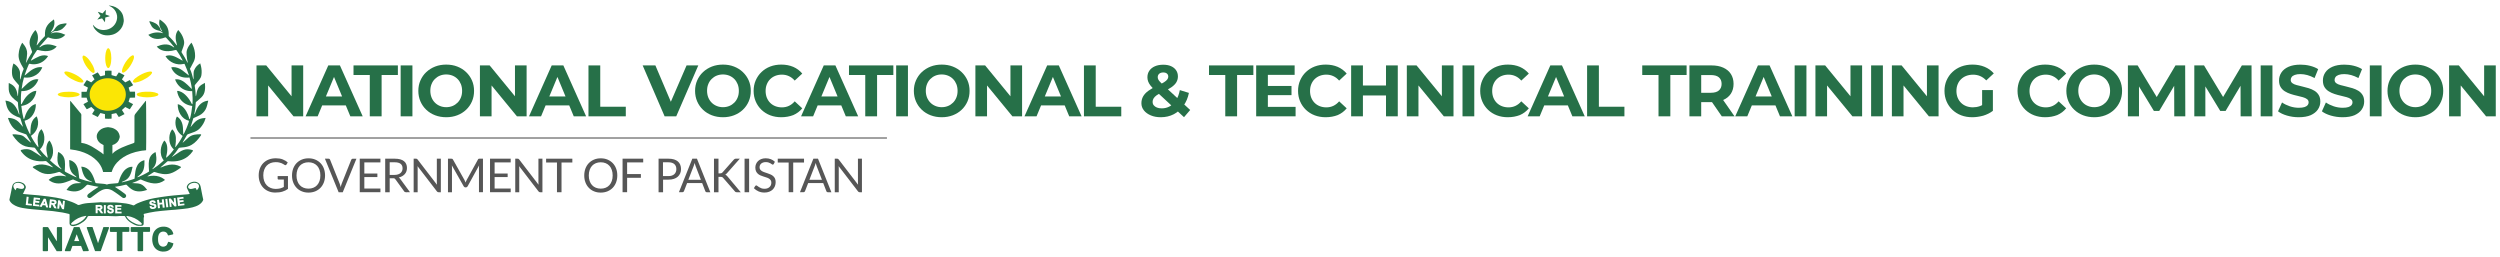 <?xml version="1.0" encoding="utf-8"?>
<!-- Generator: Adobe Illustrator 27.9.0, SVG Export Plug-In . SVG Version: 6.00 Build 0)  -->
<svg version="1.1" xmlns="http://www.w3.org/2000/svg" xmlns:xlink="http://www.w3.org/1999/xlink" x="0px" y="0px"
	 viewBox="0 0 5499.8 565.7" style="enable-background:new 0 0 5499.8 565.7;" xml:space="preserve">
<style type="text/css">
	.st0{fill:#267048;}
	.st1{fill:#FBE605;}
	.st2{fill:#FBE604;}
	.st3{fill:none;stroke:#303030;stroke-width:2;stroke-miterlimit:10;}
	.st4{fill:#565656;}
	.st5{display:none;fill:none;stroke:#606060;stroke-width:5;stroke-linecap:round;stroke-miterlimit:10;}
</style>
<g id="Main_x5F_Text">
	<g id="LOGO">
		<path class="st0" d="M202.7,400.9c-0.2-1.2-1.1-1.2-1.7-1.5c-1.8-0.9-3.7-1.6-5.5-2.5c-4.8-2.4-8.4-6.1-10.8-10.9
			c-3-6-4.5-12.5-6-19.3c1.4,0.1,2.5,0.1,3.7,0.3c6.1,1.1,11.1,4.1,15.1,8.8c4.2,5,7,10.8,9.3,16.9c1.1,2.8,2,5.6,2.8,8.4
			c0.4,1.2,0.9,1.8,2.3,1.9c4.9,0.4,9.8,0.8,14.6,1.3c1.5,0.1,3,0.2,4.4,0.5c1.4,0.3,2.9,0.7,4.4,1.2c2.8-1.3,6-1.5,9.1-1.8
			c4.7-0.4,9.3-0.9,14-1.2c1.3-0.1,1.9-0.6,2.3-1.9c1.9-6.4,4.2-12.7,7.5-18.5c3.1-5.5,7-10.3,12.8-13.3c3.3-1.7,7.1-2.6,10.4-2.4
			c0,0.2,0.1,0.5,0.1,0.8c-1.2,6.2-2.8,12.3-5.5,18c-2.7,5.5-6.8,9.4-12.4,12c-1.6,0.7-3.1,1.4-4.7,2.1c-0.4,0.2-0.7,0.4-1.1,0.7
			c0.6,0.9,1.3,0.4,1.9,0.3c7.3-1.5,14.4-3.5,21.4-5.9c1.6-0.5,3.2-1.2,4.9-1.8c0.3-2.7,0.5-5.4,0.8-8c0.6-5.5,1.3-11.1,3.2-16.4
			c2.8-8,8-13.4,16.1-15.9c0.5-0.2,1-0.2,1.4-0.3c0.2,0.2,0.3,0.3,0.3,0.4c0.2,6.6,0,13.2-1.9,19.6c-1.6,5.5-4.9,9.7-9.4,13.2
			c-1.2,1-2.5,1.9-3.6,2.9c-0.4,0.3-0.7,0.9-1.1,1.5c2.9-0.1,21.7-9.4,26.1-12.8c-0.2-3.3-0.4-6.7-0.6-10.1
			c-0.3-4.9-0.2-9.8,0.6-14.7c1.4-7.6,5.4-13.2,12.1-16.9c0.6-0.3,1.3-0.6,2.2-1c0.2,1,0.5,1.9,0.6,2.7c1.1,6.2,1.7,12.4,0.7,18.6
			c-0.9,5.5-3.1,10.4-7.2,14.2c-0.5,0.5-0.9,1.1-1.1,2c0.4-0.1,0.8-0.1,1.1-0.3c7.1-4.6,13.9-9.6,20.1-15.4c1.2-1.2,2.5-2.2,3.9-3.5
			c-5.6-6.9-7.3-14.8-6.6-23.3c0.6-7.4,3.2-14.1,7.6-20.4c1.1,0.6,1.8,1.5,2.5,2.5c2.7,3.8,3.8,8.2,4.1,12.8
			c0.5,6.5-0.4,12.9-2.1,19.2c-0.3,1.1-0.4,2.2-0.3,3.5c6.5-5.3,11.9-11.5,16.9-18.4c-7.7-7.1-10.3-16.2-9.9-26.2
			c0.3-7.5,2.6-13.6,6.3-18.1c1.8,1.3,3,3.1,4.1,4.9c2.5,4.2,3.7,8.7,4,13.5c0.4,5.9-0.2,11.7-1,17.5c-0.1,0.7-0.4,1.3-0.5,1.9
			c-0.1,0.5,0.1,1.1,0.3,1.7c6.4-7.7,11.7-15.9,16.2-24.9c-9.3-6.2-14.6-14.7-15.8-25.7c-0.6-5.7,0.3-12.7,3.1-17.1
			c3.7,2.2,6.6,5.2,8.8,8.9c2.9,5,4.1,10.5,4.5,16.2c0.3,4.1,0.3,8.2,0.5,12.2c0,0.8,0.1,1.5,0.2,2.5c2.8-2.6,12.3-25.7,12.6-30.3
			c-8.4-2.1-14.7-7.1-19.1-14.4c-4.1-6.8-5.8-14.2-5.7-22.2c2.4,0.4,4.4,1.3,6.3,2.4c5.6,3.3,9.5,8.2,12.7,13.7
			c2.7,4.6,4.7,9.6,6.1,14.8c0.2,0.8,0.1,1.9,1.7,1.8c2.5-9.3,4-18.8,5.1-28.8c-10.4-1.3-19.1-5.7-25.6-14.1
			c-4-5.2-6.9-12.4-7.7-18.8c1.9-0.5,3.7,0.1,5.4,0.6c6.3,2,11.2,6,15.6,10.8c4.3,4.7,7.8,9.9,10.6,15.6c0.7,1.5,0.7,1.5,2.2,2.2
			c0.8-9.6,0.2-19.1-0.6-28.9c-10.5,0.4-19.6-2.7-27.2-9.8c-4.8-4.4-8.1-9.7-10.5-15.9c5.4-1.1,10.3,0.1,15,2.5
			c4.7,2.5,8.7,5.9,12.6,9.5c2.5,2.3,4.9,4.8,7.3,7.2c0.5,0.5,1.1,1,2,1.9c0.1-2.6-0.5-4.6-0.8-6.6c-0.3-2.1-0.8-4.2-1.2-6.3
			c-0.4-2-0.9-4.1-1.4-6.1c-0.5-2.1-1.1-4.1-1.7-6.4c-11.7,1.4-22.1-1.1-31.1-8.8c-4-3.4-8.3-9.7-9-13.6c3.1-0.7,6.2-0.5,9.2,0
			c5.5,1,10.5,3.3,15,6.6c3.9,2.8,7.6,5.9,11.4,8.9c0.9,0.7,1.8,1.5,3.1,2.6c-0.2-1-0.2-1.5-0.4-2c-2.4-7.7-5.4-15.1-8.6-22.4
			c-0.7-1.6-0.8-1.6-2.8-1.1c-14.7,3.6-30.9-3.3-39.1-16.3c-0.1-0.2-0.2-0.4-0.4-0.8c0.5-0.2,1-0.5,1.5-0.7
			c4.5-1.5,9.1-1.4,13.6-0.2c5.5,1.4,10.5,4.2,15.4,6.9c1.8,1,3.6,2.1,5.4,3.1c0.4,0.2,0.9,0.4,1.7,0.8c-0.3-0.8-0.4-1.3-0.6-1.7
			c-3.6-7.2-7.8-14-12.4-20.6c-1-1.4-2.1-1.4-3.5-1c-4.8,1.3-9.7,2.2-14.7,2.4c-6.7,0.3-13.2-0.8-19-4.3c-2.5-1.5-4.7-3.4-6.7-5.7
			c0.3-0.3,0.6-0.5,0.9-0.6c5.1-2.2,10.3-3.7,15.9-4.2c6.8-0.5,13.1,1,18.7,5.1c0.8,0.6,1.5,1.6,2.9,1c-0.2-0.3-0.3-0.7-0.5-0.9
			c-5.3-6.7-10.9-13.2-16.7-19.4c-1.2-1.3-2.2-1.7-4-0.9c-5.8,2.4-11.8,3.4-18.1,2.9c-6.5-0.5-12-3-16.6-7.7c-0.3-0.4-0.6-0.8-1-1.3
			c10.3-5.4,20.8-6.7,32-3.5c-0.1-1.6-1.6-1.4-2.3-2.3c-0.5-0.7-1.4-1.2-2.2-1.7c-1-0.5-2.1-1.1-3.2-1.3c-4-0.9-8-2.1-11.5-4.4
			c-3-2-5.4-4.5-6.8-7.8c-0.6-1.4-1.6-2.6-2.2-4c-0.7-1.4-1.2-2.9-2-4.7c1.2,0,2-0.2,2.7,0c4.1,1,7.9,2.7,11.6,4.7
			c3.8,2.1,6.2,5.5,8.7,8.9c0.7,1,0.9,2.4,1.4,3.5c0.7,1.7,1.2,3.5,3.1,4.2c0.4,0.1,0.6,0.5,1.3,0.6c-0.2-0.4-0.4-0.9-0.7-1.3
			c-2.7-3.9-4.9-8.2-5.7-12.9c-0.7-3.9-0.5-7.8,0.7-11.9c3.5,2.4,6.7,4.9,9.7,7.7c7.9,7.4,10.7,16.7,10.1,27.2
			c-0.1,1.2,0.1,2.1,1.1,2.9c5.7,5.4,10.8,11.4,15.5,17.8c0.4,0.5,0.9,1,1.4,1.5c0.2-0.1,0.3-0.2,0.5-0.3c-0.2-0.8-0.5-1.6-0.7-2.4
			c-1.5-5.1-2.6-10.4-2.4-15.8c0.2-5.2,1.7-10.1,4.9-14.3c0.2-0.2,0.3-0.5,0.7-1c1.5,1.8,2.8,3.2,4,4.8c4.3,5.6,7.1,11.8,8.6,18.6
			c1.1,4.6,0.1,9.2-1.4,13.6c-1.1,3.4-2.4,6.7-3.7,10c-0.4,1.1-0.4,1.9,0.3,2.9c4.6,6.9,8.6,14,12.3,21.4c0.2,0.3,0.4,0.6,0.9,0.9
			c0-0.3,0.1-0.6,0-0.9c-1.5-5.2-2-10.6-2.5-16c-0.4-4.1-0.4-8,0.9-11.9c1.9-5.9,5.5-10.8,9.7-15.6c0.8,1.4,1.5,2.6,2.1,3.9
			c4,8,6,16.4,5.9,25.3c0,4.3-1,8.4-2.8,12.3c-2.2,4.5-4.6,9-7,13.4c-0.5,0.9-1.1,1.8-1.6,2.7c3.5,7.3,5.4,15,7.4,22.7
			c0.2,0,0.3,0,0.5,0c0.1-0.4,0.2-0.9,0.2-1.3c0-3.9,0.1-7.7,0-11.6c-0.1-2.5,0.5-4.8,1.4-7.1c2.6-6.3,7-11.1,13.2-14.7
			c0.6,2.2,1.3,4.3,1.7,6.3c1.5,6.5,1.9,13.1,0.9,19.7c-0.6,3.8-2.3,7.1-4.6,10c-3,3.8-6.2,7.4-9.3,11.1c-0.7,0.9-1,1.6-0.8,2.8
			c1.2,6.7,1.8,13.4,2.1,20.1c0,0.7,0.1,1.4,0.2,2.1c0.2,0,0.4,0,0.5,0c0.2-0.8,0.3-1.5,0.5-2.3c0.8-4.6,1.6-9.2,3.6-13.5
			c1.8-4,4.8-7,8.3-9.3c2.2-1.5,4.6-2.6,7.2-4.1c0.5,5.9,0.7,11.5-0.2,17.1c-0.9,5.6-3.3,10.5-7.3,14.5c-2.5,2.5-5.2,4.8-7.9,7.2
			c-1.2,1-2.5,1.9-3.7,2.9c-0.5,0.4-0.9,1-1,1.6c-0.3,8.5-1.5,16.8-3.2,25.2c-0.1,0.3,0,0.6,0.3,1c0.2-0.3,0.6-0.6,0.7-1
			c1.2-3,2.2-6.1,3.6-9.1c2.3-5.1,5.3-9.6,9.5-13.3c4.4-3.8,9.5-6,15.2-6.8c0.4-0.1,0.9,0,1.3,0.1c-1.7,6.5-2.6,13.2-5.9,19.1
			c-3.1,5.6-7.6,9.9-13.2,12.9c-4.3,2.3-8.8,4.1-13.6,6.3c-1.9,6.1-4,12.7-6.1,19.3c0.1,0,0.2,0.1,0.3,0.1c1.6-2,3.1-4.1,4.8-6
			c3.8-4.5,8-8.6,13.5-11c4.5-1.9,9.2-2.7,14.3-3c-0.2,0.9-0.3,1.5-0.4,2.1c-2.2,7.7-6.3,14.4-11.6,20.3c-3.4,3.8-7.7,6.4-12.3,8.3
			c-4.6,1.9-9.3,3.5-14,5.1c-1.3,0.4-2.1,1-2.8,2.2c-2.8,4.9-5.7,9.7-8.5,14.6c-0.3,0.5-0.5,1-0.9,1.7c1.2-0.1,1.7-0.9,2.2-1.4
			c3.7-3.2,7.3-6.5,10.9-9.8c3.7-3.3,8.1-5.1,12.9-6.1c4.2-0.8,8.5-1,12.9-1c2,0,2.5,0.9,1.4,2.5c-5.7,8.2-11.9,16-20.8,21
			c-4.9,2.8-10.2,4.3-15.8,5c-3.2,0.4-6.5,0.7-9.7,1c-1.4,0.1-2.4,0.6-3.2,1.9c-3.7,5.8-7.9,11.1-12.5,16.2
			c-0.6,0.7-1.2,1.3-1.6,2.3c0.4-0.2,0.9-0.3,1.2-0.6c5.4-3.6,10.6-7.3,16.1-10.8c2.5-1.6,5.3-3,8.2-4c6.3-2.4,12.7-1.6,19,0.1
			c1.7,0.5,2,1.4,0.9,3c-3,4.3-6.5,8.1-10.6,11.3c-11.3,8.8-24.3,11.5-38.3,10.7c-1.7-0.1-3.4-0.3-5.1-0.4c-0.5,0-1.2,0.2-1.6,0.5
			c-4.9,4.2-9.8,8.5-14.6,12.7c-0.1,0.1-0.2,0.4-0.5,1c1-0.4,1.7-0.6,2.3-0.9c5.4-2.4,10.9-4.3,16.7-5.3c8.6-1.4,16.8-0.3,24.6,3.8
			c1.7,0.9,1.9,1.8,0.5,2.8c-7.2,5.1-14.5,10.2-23.1,12.6c-5.5,1.5-11.1,1.7-16.8,0.9c-5.5-0.8-10.9-2.2-16.2-4
			c-1.1-0.4-2-0.6-3.1,0.1c-4.3,2.8-8.6,5.6-12.9,8.4c-0.3,0.2-0.5,0.4-0.7,1c0.6-0.1,1.2-0.2,1.8-0.3c8.1-1.7,16.2-1.9,24.2,0.7
			c4,1.3,7.7,3.2,10.9,5.8c0.3,0.3,0.7,0.6,1,0.9c0.2,0.1,0.3,0.4,0.4,0.6c-0.2,0.2-0.3,0.5-0.5,0.6c-7.1,5.2-14.9,7.7-23.8,7
			c-9.2-0.7-17.6-3.9-26-7.5c-0.7-0.3-1.4-0.6-2-0.9c-0.8-0.4-1.5-0.3-2.3,0.1c-5.2,2.9-10.7,5.1-16.3,7c-0.2,0.1-0.5,0.2-0.7,0.7
			c0.8,0,1.7,0,2.5,0c3.4,0.2,6.8,0.3,10.2,0.7c6.7,0.8,11.9,4.3,16.1,9.5c1.2,1.5,2.4,3,3.8,4.7c-2.5,0.7-4.7,1.5-6.9,2
			c-6.4,1.6-12.9,2-19.4,0.2c-5.1-1.5-9.4-4.4-13.3-7.9c-1.8-1.6-3.6-3.4-5.3-5.1c-0.7-0.7-1.4-0.9-2.4-0.6
			c-7.3,2-14.8,3.3-22.3,4.4c-0.3,0-0.5,0.1-1.2,0.3c0.7,0.6,1.2,1,1.7,1.3c6.9,4.2,13.5,8.9,19.9,13.8c0.5,0.4,1,0.8,1.5,1.3
			c2,2.2,2.1,4.6,0.3,6.6c-1.7,1.9-4.7,2.3-6.9,0.7c-3.1-2.2-6-4.6-9.1-6.8c-4.2-2.9-8.3-6-12.7-8.6c-8.1-4.7-16.5-4.9-24.8-0.4
			c-2.7,1.4-5.3,3-7.8,4.8c-5,3.5-9.8,7.2-14.7,10.9c-2.4,1.7-5.4,1.4-7.2-0.7c-1.3-1.5-1.5-3.5-0.4-5.2c0.6-1,1.5-1.9,2.4-2.6
			c6.5-5,13.1-9.7,20.1-14c0.5-0.3,0.9-0.7,1.7-1.2c-3.3-0.5-6.2-0.9-9-1.5c-4.8-1-9.6-2-14.3-3.1c-1.2-0.3-1.9,0-2.8,0.8
			c-1.6,1.6-3.3,3.2-5,4.8c-9.2,8.8-20.1,10.9-32.2,8c-2.4-0.6-4.8-1.4-7.3-2.1c5.5-8.3,12.3-14.2,22.6-14.7c2.7-0.1,5.3-0.2,8-0.3
			c0.5,0,1.1-0.1,1.7-0.4c-1.9-0.7-3.8-1.4-5.7-2.2c-3.7-1.6-7.5-3.3-11.1-5.1c-1.1-0.5-2-0.2-2.9,0.2c-5.1,2-10.2,4.1-15.4,5.8
			c-6.3,2.1-12.8,3-19.5,2.1c-6.3-0.8-11.8-3.4-17-7.4c1.1-0.9,2-1.7,2.9-2.5c6.9-5,14.7-6.9,23.1-6.8c3.7,0,7.4,0.5,11,1.3
			c0.5,0.1,1.1,0.1,1.8-0.1c-0.9-0.6-1.8-1.2-2.7-1.8c-3.5-2.3-7.1-4.5-10.6-7c-1.2-0.8-2.2-0.9-3.5-0.5c-5.8,1.9-11.7,3.4-17.7,4.2
			c-8.6,1-16.8-0.5-24.3-4.7c-4.5-2.5-8.7-5.4-13-8.1c-0.2-0.1-0.4-0.3-0.5-0.4c-2-1.6-2-2.2,0.3-3.4c8.4-4.4,17.2-5.2,26.4-3.3
			c4.8,1,9.4,2.6,13.9,4.6c0.8,0.3,1.6,0.6,2.6,0.6c-0.3-0.3-0.5-0.6-0.8-0.9c-4.5-3.9-8.9-7.8-13.4-11.8c-0.8-0.8-1.6-1-2.8-0.9
			c-8.6,1-17,0.7-25.4-1.6c-11.6-3.2-20.6-9.9-27.7-19.5c-0.2-0.2-0.4-0.5-0.5-0.7c-0.9-1.5-0.6-2.4,1.1-2.9
			c8.1-2.3,16-2.4,23.5,1.9c3.6,2,7.1,4.3,10.6,6.6c2.9,1.9,5.8,3.9,8.6,5.9c0.4,0.3,0.9,0.5,1.6,0.5c-0.3-0.4-0.5-0.9-0.9-1.3
			c-4.9-5.4-9.4-11.1-13.3-17.2c-0.7-1.1-1.6-1.3-2.8-1.4c-4.1-0.4-8.1-0.8-12.2-1.3c-8.9-1.3-16.4-5.4-22.8-11.6
			c-4.2-4.1-7.8-8.7-11.2-13.5c-0.2-0.3-0.4-0.6-0.6-0.9c-0.5-1.2-0.2-1.9,1.1-1.9c1.9-0.1,3.7-0.1,5.6,0.1c3.2,0.3,6.5,0.7,9.7,1.3
			c3.7,0.7,7.1,2.2,9.9,4.8c4.2,3.7,8.3,7.4,12.5,11.1c0.4,0.4,0.9,0.7,1.6,0.9c-0.2-0.4-0.3-0.9-0.5-1.3c-3-5.2-6.1-10.3-9.1-15.6
			c-0.5-0.9-1.1-1.2-2-1.5c-4.5-1.5-9-3.1-13.4-4.7c-9.9-3.7-16.6-11-21.3-20.2c-1.6-3.1-2.6-6.4-3.9-9.7c-0.1-0.3-0.1-0.7-0.2-1.3
			c3.1-0.1,6,0.5,8.9,1.1c6.9,1.5,12.5,5.4,17.1,10.6c1.9,2.2,3.7,4.5,5.5,6.7c0.3,0.3,0.5,0.7,1.1,0.9c0-0.4,0-0.9-0.2-1.3
			c-1.7-5.5-3.5-11-5.1-16.6c-0.3-1.1-1-1.5-1.9-1.9c-4.5-1.5-8.7-3.3-12.8-5.7c-8.5-4.9-13.8-12.2-16.1-21.7
			c-0.8-3.2-1.5-6.5-2.3-10c0.9,0.1,1.8,0.1,2.6,0.2c7.3,1.3,13.3,4.9,17.9,10.8c4.1,5.2,6.8,11.1,8.8,17.4c0.4,1.1,0.4,1.1,1.4,2.1
			c0-0.6,0.1-1,0-1.3c-1.7-8.1-2.9-16.2-3.1-24.5c0-1.1-0.4-1.7-1.3-2.4c-4.1-3-8.1-6.2-11.6-10c-4.5-4.8-7-10.5-7.4-17
			c-0.3-4.4,0-8.8,0-13.1c0-0.3,0.1-0.5,0.3-1.1c1.3,0.6,2.3,1.2,3.4,1.8c8.8,4.2,13.4,11.4,14.9,20.8c0.3,1.8,0.6,3.5,0.9,5.3
			c0.1,0.3,0.2,0.6,0.7,0.8c0.1-0.4,0.2-0.8,0.2-1.2c0.2-7,0.9-13.9,2.1-20.8c0.2-1.1-0.1-1.8-0.8-2.6c-2.1-2.4-4.2-4.8-6.3-7.2
			c-1.3-1.6-2.6-3.3-3.9-4.9c-3.4-4.4-4.2-9.6-4.4-14.9c-0.3-6.7,1-13.1,3-19.5c0-0.1,0.2-0.2,0.4-0.4c2.5,1.2,4.7,3,6.7,5
			c3.3,3.3,5.7,7.2,7.1,11.7c0.3,1,0.5,2.2,0.5,3.3c0.1,4.2,0,8.5,0,12.7c0,0.7,0,1.4,0,2.1c0.2,0,0.4,0.1,0.6,0.1
			c0.2-0.6,0.5-1.3,0.7-1.9c1.7-6.9,3.5-13.7,6.5-20.1c0.4-0.9,0.2-1.5-0.2-2.3c-1.8-3-3.6-6-5.2-9.1c-2.2-4.2-4.1-8.6-5-13.3
			c-1-5.2-0.5-10.4,0.4-15.5c1.2-6.5,3.6-12.5,7-18.4c0.4,0.4,0.8,0.7,1.1,1c3.2,3.7,6,7.7,7.9,12.3c1.4,3.4,2.1,7,1.9,10.7
			c-0.5,6.3-0.9,12.6-2.6,18.7c-0.1,0.5-0.2,1,0,1.6c0.3-0.4,0.5-0.8,0.8-1.2c3.6-7.2,7.6-14.3,12.1-21c0.7-1,0.8-1.9,0.4-3.1
			c-1.4-3.5-2.6-6.9-3.8-10.4c-2.1-6-2.1-12,0.1-18.1c2.3-6.3,5.5-12,9.9-17c0.3-0.4,0.6-0.8,1.1-1.4c2.4,2.6,3.8,5.5,4.7,8.5
			c1.6,5.5,1.3,11,0.2,16.5c-0.5,2.2-1.1,4.5-1.7,6.7c-0.1,0.6-0.3,1.1,0,1.9c0.4-0.4,0.8-0.7,1.1-1.1c4.9-6.6,10.2-12.8,16.1-18.4
			c0.8-0.7,0.8-1.5,0.8-2.4c-0.1-3.7,0-7.4,0.7-11.1c1.5-7.2,5.4-13,10.8-17.7c2.6-2.2,5.3-4.2,8.2-6.4c3.4,11.1-1.1,19.9-7.3,28.7
			c0.9-0.3,1.4-0.4,1.8-0.7c1.3-0.8,2.6-1.6,3.7-2.6c0.9-0.7,1.7-1.6,2.3-2.5c2.1-3.4,4.4-6.6,7.6-9c2.9-2.2,6.2-3.6,9.8-4
			c1.6-0.2,3.1-0.6,4.7-0.8c1.7-0.2,3.4-0.6,5-0.2c0.7,1.2,0,1.9-0.5,2.6c-2.2,3.3-5,6.1-8,8.8c-3.4,2.9-7.5,4-11.5,5.2
			c-1.3,0.4-2.7,0.2-4.1,0.2c-2.7,0.1-3.7,0.4-6,2.2c-1,0.8-2,1.5-2.9,2.2c-0.4,0.3-0.6,0.6-0.9,1.1c10.9-5,21-2,31.4,2.7
			c-1.3,1.3-2.2,2.4-3.4,3.3c-4.5,3.7-9.7,5.6-15.6,5.8c-6,0.3-11.8-0.8-17.4-3.1c-1.3-0.6-2.2-0.5-3.3,0.7
			c-5.4,6.3-10.9,12.5-16.4,18.8c-0.4,0.4-0.7,0.9-1.1,1.4c0.4,0.6,0.9,0.8,1.5,0.4c0.3-0.2,0.6-0.4,0.9-0.7
			c4.7-3.6,10-5.4,15.9-5.5c7-0.1,13.4,1.9,20,4.6c-2.1,2.6-4.4,4.6-7.1,6.1c-6,3.5-12.5,4.4-19.3,4.1c-4.6-0.2-9.1-1-13.6-2.2
			c-3-0.8-3.1-0.3-4.4,1.6c-4.4,6.2-8.3,12.6-11.7,19.4c-0.3,0.5-0.5,1.1-0.7,1.6c0,0.1,0.1,0.3,0.1,0.6c0.7-0.3,1.3-0.7,1.9-1
			c5.4-3,10.6-6.2,16.4-8.5c5.4-2.1,10.9-3,16.6-1.5c0.8,0.2,1.7,0.6,2.8,0.9c-1.1,1.6-2,3.1-3.1,4.3c-7.8,9.3-17.7,14-29.8,13.8
			c-2.4,0-4.8-0.6-7.3-1.1c-1.2-0.2-1.8,0.1-2.3,1.2c-3.4,7.7-6.5,15.5-9,23.5c-0.1,0.2-0.1,0.4-0.1,0.9c1.1-0.4,1.7-1.2,2.5-1.8
			c3.3-2.7,6.5-5.5,9.8-8c5-3.8,10.5-6.7,16.7-8c3.2-0.6,6.3-0.8,9.8-0.2c-0.4,1-0.7,1.9-1.1,2.8c-3.8,8-10,13.6-18.1,17
			c-5.6,2.4-11.5,3.4-17.6,2.9c-1-0.1-2.1-0.1-3.1-0.2c-0.1,0-0.1,0.1-0.4,0.2c-2.3,7.9-4.1,16.1-5.1,25c0.8-0.6,1.2-0.9,1.5-1.2
			c3.6-3.4,7-7,10.8-10.3c4.3-3.8,8.9-7.2,14.5-8.9c3.2-1,6.5-1.4,10.1-0.5c-2.9,7.9-7.6,14.4-14.5,19.2c-6.8,4.8-14.5,6.9-23,6.5
			c-1.3,9.7-1.2,19.2-0.9,28.8c1.4,0.2,1.7-0.7,2.1-1.5c1.7-3,3.3-6.2,5.2-9.1c3.5-5.4,7.8-10.1,13.1-13.8c3.1-2.2,6.5-3.9,10.3-4.7
			c1-0.2,2-0.2,3.1-0.3c-1.1,12.8-11,30.5-33,33.2c0.9,9.7,2.6,19.3,5,28.7c1.5,0.2,1.4-0.8,1.7-1.5c0.9-2.7,1.7-5.5,2.8-8.2
			c2.6-6.4,6.1-12.2,11.2-17c3-2.8,6.3-4.9,10.3-5.9c0.2-0.1,0.4,0,0.9-0.1c0.2,8.3-1.7,15.9-6.1,22.9c-4.4,7-10.5,11.8-18.6,13.7
			c0.2,4.5,9.8,27.9,12.6,30.3c0.1-1.3,0.2-2.3,0.2-3.4c0.1-5.5,0.1-11,1.1-16.4c1.3-6.9,3.9-13.1,9.4-17.7c1-0.8,2.1-1.5,3.4-2.5
			c3.5,8,3.9,15.9,1.6,23.9c-2.4,8.1-7.3,14.3-14.4,19.1c4.4,9,9.8,17.2,15.9,25c0.9-0.8,0.6-1.5,0.5-2.3c-1.7-9-2.6-17.9,0.2-26.9
			c1.2-4,3.3-7.6,6.6-10.6c5.2,6.9,6.8,14.7,6.3,23c-0.6,8.3-3.4,15.6-9.8,21.4c4.9,6.9,10.4,12.9,16.7,18.7
			c0.6-1.3,0.3-2.3,0.1-3.4c-0.8-4-1.7-8-2.2-12c-0.7-5.9-0.1-11.7,2.4-17.2c1.2-2.6,2.4-4.1,4.3-5.4c4.6,6.5,7.2,13.8,7.7,21.7
			c0.4,8-1.4,15.3-6.7,21.8c7.7,7.4,15.8,14,24.8,19.4c0.1-0.1,0.3-0.3,0.4-0.4c-0.3-0.4-0.4-1-0.8-1.3c-7.1-6.6-8.5-15-8-24.1
			c0.2-3.9,0.9-7.8,1.4-11.9c2.2,0.6,3.8,1.7,5.3,2.8c5.7,4.1,8.6,9.9,9.5,16.7c0.7,5.4,0.5,10.8,0.2,16.2c-0.1,1.5,0,3-0.3,4.4
			c-0.4,2,0.3,3.1,2.1,4c5.4,2.7,10.7,5.6,16,8.3c1.7,0.9,3.5,1.6,5.3,2.4c0.7,0.3,1.3,0.5,2.5,0.9c-0.4-0.8-0.5-1.3-0.8-1.6
			c-1.2-1-2.4-2.1-3.6-3c-7-5.1-10.4-12.3-11.2-20.7c-0.3-3.6-0.4-7.3-0.5-10.9c0-0.6,0-1.2,0-1.9c2.8,0.4,5.1,1.5,7.4,2.8
			c5.7,3.3,9,8.4,11,14.6c1.8,5.6,2.4,11.3,3,17.1c0.2,1.5,0.4,3,0.4,4.4c0,1.3,0.5,2,1.8,2.4c4.5,1.4,8.9,3,13.3,4.3
			c3.8,1.1,7.6,1.9,11.4,2.8C201.5,400.8,202,400.8,202.7,400.9z"/>
		<path class="st0" d="M50.2,426.2c0.4,0.2,0.7,0.5,1,0.5c5.3,0.5,10.6,1,15.9,1.5c6,0.5,12,0.9,18,1.5c7.1,0.7,14.2,1.6,21.2,2.5
			c5.7,0.8,11.4,1.7,17.2,2.6c7.9,1.2,15.5,3.2,23.1,5.5c7.7,2.4,15.3,5.2,22.4,9c0.1,0.1,0.3,0.1,0.4,0.2c2,1.9,4.1,1.7,6.6,0.8
			c7.2-2.6,14.8-3.5,22.5-3.9c5.7-0.3,11.4-0.7,17.1-1.1c2-0.1,4.1-0.5,6.1-0.5c1.4,0,2.8,0.4,4.1,0.4c7.2,0,14.4,0.1,21.6,0
			c5.9-0.1,11.7,0.5,17.5,1c8.4,0.6,16.8,1.8,24.9,4.4c0.8,0.3,1.7,0.5,2.5,0.9c1.3,0.7,2.3,0.5,3.5-0.4c3.7-2.8,8-4.5,12.3-6.2
			c4.4-1.7,8.9-3.3,13.4-4.6c5.8-1.6,11.6-3.3,17.5-4.3c10.2-1.8,20.5-3.4,30.8-4.7c8.1-1.1,16.2-1.6,24.4-2.4
			c5.9-0.5,11.8-0.9,17.7-1.4c1.7-0.1,3.5-0.5,5.4-0.8c-0.3-0.7-0.4-1.2-0.6-1.7c-1.7-3.6-3.3-7.1-5-10.6c-1-2-1-3.8-0.1-5.7
			c2.1-4.7,6.2-6.8,10.8-8.2c3.3-1,6.5-1.1,9.8-0.1c4.8,1.4,8.2,5,9.1,9.9c1.3,7,2.7,14,4.1,20.9c0.5,2.6,1.2,5.2,1.7,7.8
			c0.1,0.4-0.1,1-0.3,1.4c-1.9,4.6-5.4,7.7-9.5,10.3c-4.2,2.6-8.9,4.1-13.6,5.4c-6.9,1.9-13.9,2.8-21,3.5
			c-5.6,0.5-11.2,1.2-16.8,1.7c-4.4,0.4-8.9,0.7-13.3,1c-6.1,0.5-12.2,1.2-18.4,1.7c-8.5,0.7-16.9,2.1-25.3,3.7
			c-4,0.7-8,1.8-11.9,2.7c-0.3,0.1-0.5,0.2-1,0.5c0.2,1.3,0.4,2.5,0.7,3.8c0.2,1.2,0.6,2.2-0.3,3.4c-0.3,0.5-0.3,1.3-0.3,1.9
			c0,3.9,0,7.9,0,11.8c0,3.2-1.8,4.9-4.9,4.9c-1,0-2.1-0.1-3.1,0c-4.9,0.7-9.3-0.9-13.5-3c-4.7-2.4-9.2-5.1-13-8.8
			c-2.5-2.4-4.7-5-6-8.2c-0.5-1.2-1.2-1.5-2.4-1.5c-3.6,0-7.3-0.1-10.9,0c-2.6,0.1-5.3,0.6-7.9,0.5c-19.4-1-38.9-0.2-58.3-0.6
			c-1.8,0-2.8,0.4-3.6,2.1c-2,4.4-5.4,7.8-9.2,10.7c-4.7,3.4-9.7,6.4-15.2,8.1c-3.3,1-6.6,1.9-10,1.1c-3.2-0.8-5.2-2.9-5.1-6.2
			c0.2-5.9,0.1-11.9,0.1-17.8c0-2-0.1-2.2-1.9-2.6c-4.7-1.1-9.4-2.3-14.1-3.1c-6.9-1.2-13.8-2.2-20.7-3c-5.7-0.7-11.5-1.1-17.3-1.6
			c-9.4-0.8-18.8-1.6-28.1-2.5c-7-0.7-14-1.5-20.9-2.7c-7.8-1.4-15.3-3.7-21.8-8.3c-3.1-2.2-5.6-4.9-7.2-8.3
			c-0.4-0.9-0.4-1.7-0.2-2.6c1.3-6.2,2.7-12.5,4-18.7c0.6-3.1,1.2-6.3,1.8-9.4c1-5.3,4.3-8.5,9.6-9.8c5.2-1.3,9.8,0,14.3,2.3
			c2.4,1.2,4.2,3.3,5.4,5.7c1.1,2.1,1.1,4.1,0.1,6.2c-1.7,3.6-3.4,7.3-5.1,10.9C50.5,425.5,50.4,425.8,50.2,426.2z M312.5,492.8
			c-1-1.2-1.8-2.7-3-3.7c-8.3-7.7-18.2-12.2-29.3-13.9c-0.8-0.1-1.5,0-2.4,0c1,2.7,3.9,6.5,6.6,8.7c4.4,3.7,9.4,6.5,14.7,8.7
			c3.1,1.3,6.4,2,9.7,2C310.2,494.6,311.4,494.2,312.5,492.8z M189.9,474.9c-1,0.1-1.8,0.1-2.6,0.2c-10.9,1.9-20.6,6.5-28.7,14.2
			c-0.7,0.7-1.4,1.5-2,2.4c-0.8,1.1-0.6,1.8,0.6,2.2c1.2,0.3,2.5,0.6,3.7,0.5c3.5-0.3,6.8-1.2,10-2.8c3.9-2,7.7-4.1,11.1-6.9
			c3-2.4,5.4-5.2,7.4-8.5C189.6,475.9,189.7,475.5,189.9,474.9z M433,418.6c2.2-2.1,3.8-4.4,4.5-7.2c0.3-1,0.5-2.1,0.2-3
			c-0.7-2.8-2.6-4.8-5.5-5.6c-4.7-1.3-9.1-0.6-13.3,1.6c-1.9,1-3.5,2.6-4.5,4.5c-1.4,2.8-0.4,5.3,2.6,6.4c1.7,0.6,3.5,0.6,5.3,0.2
			c2.2-0.5,4.3-1.1,6.4-1.6c1.6-0.4,1.7-0.4,2.4,1C431.8,416,432.3,417.2,433,418.6z M34.2,418.7c0.8-1.7,1.4-2.9,1.9-4.2
			c0.4-1,0.9-1.2,1.9-0.9c1.3,0.4,2.7,0.9,4,1.2c2.7,0.5,5.3,1.3,8.1,0.4c2.4-0.8,3.6-2.7,3-5.1c-0.3-1.1-0.9-2.2-1.6-3.1
			c-3.9-4.6-12.6-6.2-18-3.6c-3.1,1.5-5.2,5.3-3.5,9.1C31,414.7,32.3,416.6,34.2,418.7z M227.2,469.4c-1.7-3-3.2-5.5-5.1-7.8
			c0.2-0.2,0.4-0.4,0.6-0.5c2.5-1.5,3.3-3.4,2.7-6.2c-0.5-2.4-2.1-3.7-4.9-4c-0.4-0.1-0.9-0.1-1.3-0.1c-2.4,0-4.9,0-7.3,0
			c-0.5,0-1,0.1-1.6,0.2c0.1,6.1-0.1,12.2,0.1,18.2c1.6,0,2.9,0,4.4,0c0-2.5,0-4.8,0-7.1c1.7-0.3,2.6,0.4,3.4,1.5
			c1.3,1.9,2.6,3.8,3.8,5.6C223.5,469.4,225,469.4,227.2,469.4z M113,450.1c1.7-0.1,2.6,0.7,3.2,1.9c0.9,1.6,1.7,3.3,2.6,4.9
			c0.3,0.5,0.8,1.1,1.4,1.3c1.3,0.3,2.6,0.3,4.4,0.4c-1.4-3.2-2.6-5.9-4.3-8.4c0.4-0.1,0.6-0.2,0.9-0.4c2.3-1,3.5-3,3.3-5.5
			c-0.2-2.5-1.6-4.1-4.3-4.7c-1.6-0.4-3.2-0.5-4.8-0.7c-1.8-0.2-3.6-0.3-5.6-0.5c-0.7,6.2-1.4,12.1-2.1,18.4
			c1.5,0.2,2.9,0.3,4.4,0.5C112.3,454.7,112.7,452.5,113,450.1z M383,445.3c-0.1,0-0.3,0.1-0.4,0.1c-0.3-0.4-0.7-0.8-1-1.2
			c-1.7-2.2-3.5-4.4-5.2-6.6c-0.3-0.4-0.9-1-1.3-1c-1.2,0.1-2.5-0.2-3.7,0.7c0.7,5.9,1.4,11.9,2.1,18.1c1.5-0.2,2.8-0.4,4.1-0.5
			c-0.3-3.3-0.7-6.4-1-9.4c0.9,0.5,1.4,1.2,1.9,1.8c1.5,1.9,3,3.9,4.6,5.8c0.4,0.5,1,1.1,1.5,1.1c1.2,0.1,2.5,0.1,3.7-0.7
			c-0.7-6-1.4-11.9-2.1-18.1c-1.5,0.2-2.7,0.3-4.1,0.5C382.3,439,382.7,442.1,383,445.3z M130.2,459.3c0.4-3.3,0.8-6.4,1.3-10
			c0.6,1.1,0.9,1.6,1.1,2.2c1.2,2.4,2.3,4.8,3.4,7.2c0.2,0.5,0.6,1.2,1,1.3c1.2,0.3,2.4,0.3,3.8,0.4c0.7-6.3,1.5-12.2,2-18.4
			c-1.5-0.1-2.7-0.2-4.1-0.3c-0.4,3.3-0.8,6.4-1.2,9.5c-0.6-0.4-0.9-0.9-1.1-1.3c-1.2-2.6-2.4-5.1-3.6-7.7c-0.5-1.1-1.2-1.6-2.4-1.6
			c-0.8,0-1.6,0-2.5,0c-0.6,6.2-1.6,12.1-1.9,18.2C127.7,459.1,128.8,459.2,130.2,459.3z M250.1,456.9c-0.1-2.8-1.1-4.7-3.4-5.6
			c-2.5-1-5.1-1-7.6,0c-2,0.8-3,2.3-3.2,4.4c-0.1,2.1,0.8,3.8,2.6,4.8c1.2,0.6,2.6,1,4,1.4c0.8,0.3,1.6,0.3,2.3,0.7
			c0.5,0.2,1.1,0.8,1.1,1.2c0,0.6-0.5,1.3-0.9,1.6c-1.7,1.1-4.1,0.3-5-1.6c-0.2-0.4-0.4-0.9-0.6-1.4c-0.7,0.1-1.3,0.1-1.9,0.2
			c-0.6,0.1-1.3,0.2-1.9,0.3c-0.2,3.1,1.3,5.4,4,6.3c2.3,0.8,4.7,0.8,7,0c3.2-1,4.8-4.3,3.7-7.5c-0.6-1.9-2-2.9-3.7-3.5
			c-1.7-0.5-3.4-1-5.1-1.6c-0.4-0.1-1-0.8-1-1c0.2-0.5,0.6-1,1.1-1.2c1.9-0.7,3-0.1,4.3,2.2C247.2,456.9,248.5,456.9,250.1,456.9z
			 M329,453.7c0.3,3.3,2.1,5.6,4.9,6c2.3,0.3,4.6,0.2,6.8-0.8c2.2-1,3.5-3.2,3.4-5.5c-0.1-2.6-1.6-4.4-4.1-5.2
			c-0.8-0.2-1.6-0.3-2.4-0.5c-1.1-0.2-2.2-0.3-3.3-0.6c-0.5-0.1-0.9-0.6-1.3-1c0.4-0.5,0.8-1.1,1.3-1.3c1.8-0.8,2.9-0.2,4.4,1.9
			c1.3-0.2,2.6-0.5,4-0.7c-0.3-2.7-1.6-4.4-4-5.1c-2.7-0.7-5.3-0.4-7.7,1c-1.8,1-2.5,2.6-2.4,4.7c0.1,1.9,1,3.4,2.8,4.2
			c1,0.5,2.1,0.7,3.2,0.9c1.2,0.3,2.5,0.3,3.7,0.6c0.5,0.1,1.2,0.7,1.2,1.1c0,0.5-0.3,1.3-0.8,1.7c-1.4,1.2-4,0.8-5.1-0.8
			c-0.3-0.4-0.5-0.9-0.8-1.4C331.6,453.2,330.3,453.5,329,453.7z M86.8,442.7c-3.1-0.4-6-0.8-8.8-1.1c0.1-1.1,0.3-1.9,0.4-2.9
			c2.5,0.2,4.8,0.4,7.1,0.7c2.4,0.3,2.4,0.3,2.5-2c0-0.5-0.1-1-0.1-1.6c-4.6-0.5-9-1.2-13.6-1.4c-0.7,6.2-1.6,12.2-2,18.4
			c4.9,0.4,9.4,1.2,14.2,1.4c0-1.4,0-2.5,0-3.7c-3.2-0.4-6.2-0.8-9.4-1.1c0.1-1.3,0.2-2.5,0.3-3.8c3,0.3,5.8,0.6,8.8,0.9
			C86.4,445.2,86.6,444.1,86.8,442.7z M395.8,448.8c-0.1-1.4-0.2-2.5-0.4-3.8c3-0.4,5.7-0.7,8.7-1.1c-0.2-1.4-0.3-2.5-0.5-3.8
			c-3,0.3-5.8,0.6-8.7,0.9c-0.1-1.1-0.2-2-0.3-2.9c3.2-0.4,6.2-0.8,9.4-1.2c-0.2-1.4-0.4-2.5-0.6-3.8c-4.7,0.5-9.2,1.1-13.8,1.6
			c0.7,6.3,1.4,12.3,2.1,18.4c4.9-0.5,9.5-1,14.2-1.7c-0.2-1.3-0.3-2.4-0.4-3.7C402.2,448.1,399.1,448.5,395.8,448.8z M253.5,451.1
			c0,6.2,0,12.2,0,18.3c4.8,0,9.4,0,14,0c0-1.3,0-2.4,0-3.7c-3.3-0.2-6.5,0.1-9.5-0.2c0-1.4,0-2.6,0-3.9c3,0,5.7,0,8.6,0
			c0-1.3,0-2.4,0-3.7c-3,0-5.8,0-8.6,0c0-1.2,0-2,0-3.1c3.2,0,6.1,0,9.3,0c-0.1-1.4-0.1-2.5-0.2-3.7
			C262.4,451.1,258,451.1,253.5,451.1z M345.4,439.9c0.7,6.2,1.4,12.2,2.1,18.4c1.5-0.2,2.9-0.4,4.4-0.5c-0.3-2.7-0.5-5.1-0.8-7.6
			c1.1-0.1,2-0.3,3-0.4c1-0.1,2-0.2,3-0.3c0.3,2.6,0.6,4.9,0.9,7.6c1.5-0.2,2.9-0.4,4.4-0.6c-0.7-6.2-1.3-12.2-2.2-18.3
			c-1.6,0.2-2.9,0.3-4.3,0.5c0.2,2.4,0.4,4.6,0.7,6.9c-2.1,0.2-4,0.4-5.9,0.6c-0.3-2.4-0.7-4.6-1-6.9
			C348.2,439.5,346.9,439.7,345.4,439.9z M100.2,451.9c0.4,1.5,0.8,2.8,1.2,4.2c1.5,0,2.9,0.7,4.5,0.2c-0.1-0.7-0.2-1.3-0.4-1.8
			c-1.2-4.4-2.4-8.9-3.7-13.3c-1.3-4.7-0.2-3.7-5-4.2c-0.1,0-0.3,0.1-0.6,0.2c-2.9,5.6-5.9,11.3-9.1,17.3c1.8,0.2,3.2,0.4,4.7,0.6
			c0.7-1.3,1.3-2.5,2-3.8C96,451.4,98,451.7,100.2,451.9z M56.6,451c4.6,0.3,8.8,1.2,13.3,1.3c0.1-1.3,0.2-2.4,0.3-3.6
			c-3-0.4-5.7-0.7-8.7-1.1c0.5-4.8,1-9.5,1.5-14.4c-1.5-0.2-2.8-0.4-4.4-0.6C58,438.8,57.3,444.7,56.6,451z M370.2,455.7
			c-0.7-6.3-1.4-12.2-2.1-18.4c-1.6,0.2-2.9,0.3-4.4,0.5c0.7,6.2,1.4,12.2,2.1,18.4C367.3,456,368.6,455.9,370.2,455.7z
			 M228.5,451.1c0,6.2,0,12.2,0,18.3c1.6,0,2.9,0,4.3,0c0-6.2,0-12.2,0-18.3C231.3,451.1,230.1,451.1,228.5,451.1z"/>
		<path class="st0" d="M247.3,319.1c0,6.3,0,12.5,0,19.2c0.6-0.6,1-0.8,1.3-1.2c2.2-2.7,5-4.5,7.9-6.3c7.4-4.6,15.3-8,23.4-11
			c4.3-1.5,8.6-3,12.9-4.6c0.3-0.1,0.7-0.3,1-0.4c1.5-0.4,2.1-1.3,2-2.9c-0.1-5,0-10.1,0-15.1c0-13.7,0-27.3,0-41c0-2,0.5-3.4,1.7-5
			c7.2-8.9,14.3-18,21.5-27c0.6-0.8,1-1.8,2.2-2c0.5,1.6,0.7,105.4,0.2,108.7c-1.5,0.3-3.1,0.5-4.7,0.6c-2.6,0.1-5.2,0.5-7.8,1
			c-7.2,1.2-14.3,3-21.1,5.6c-11.7,4.5-22.1,10.8-30.6,20.1c-4.9,5.5-8.7,11.6-10.9,18.7c-0.1,0.4-0.3,0.8-0.4,1.3
			c-0.1,0.2-0.2,0.4-0.4,0.6c-6.2,0-12.3,0-18.6,0c-0.4-1.5-0.8-3.1-1.3-4.6c-2.5-7.7-6.8-14.3-12.4-20.1c-8-8.1-17.5-13.9-28.1-18
			c-6-2.4-12.2-4.1-18.5-5.3c-3.8-0.7-7.6-1.1-11.4-1.7c-0.3,0-0.6-0.1-0.9-0.2c0-35.5,0-70.9,0-106.8c0.7,0.7,1.2,1,1.6,1.5
			c6.3,7.6,12.7,15.3,19,23c0.1,0.1,0.2,0.2,0.3,0.4c1.2,1.5,2.9,2.8,3.5,4.5c0.6,1.7,0.2,3.8,0.2,5.7c0,17.6,0,35.2,0,52.8
			c0,1.6,0,3.1,0,4.7c4.2,0.6,8.4,1.4,12.4,3c7.4,3,14.3,6.8,20.9,11.3c3.8,2.6,7.6,5.1,11.4,7.6c0.4,0.2,0.6,0.6,1,0.9
			c1,0.8,2,1.7,3.2,2.6c0-7.1,0-13.9,0-20.5c-2.3-1.3-4.6-2.4-6.6-3.8c-4.4-3.1-7.2-7.3-8.2-12.7c-0.9-5.2,0.9-9.4,3.8-13.3
			c3.7-4.8,8.8-7.4,14.6-8.7c1.8-0.4,3.6-0.7,5.4-0.9c0.5-0.1,1-0.1,1.6,0c4.1,0.6,8.2,1.1,12,2.9c4.7,2.3,8.8,5.4,11,10.3
			c1,2.2,1.7,4.6,2.1,7c0.2,1.4-0.4,3-0.8,4.5c-1.6,6.1-5.6,10.1-11,13C250,318,248.6,318.6,247.3,319.1z"/>
		<path class="st0" d="M202.6,165.7c4.3-2.2,8.2-4.3,12.4-6.4c0.7,1,1.6,2.1,2.3,3.2c1,1.5,2,3,2.8,4.5c0.6,1,1.4,1,2.2,0.8
			c1.6-0.4,3.2-1.4,4.7-1.4c1.5,0,2.6-0.7,4-1c0-3.2,0-6.4,0-9.6c1.6-0.5,11.2-0.6,14.4-0.2c0,3.1,0,6.3,0,9.6
			c3.4,1.4,6.9,1.7,10.2,2.8c1.9-3,3.8-5.8,5.8-8.8c4.2,2.2,8.3,4.3,12.5,6.5c-2,3.1-3.8,6-5.7,8.9c2.5,2.2,4.9,4.4,7.4,6.6
			c3.3-1.7,6.5-3.3,9.9-5.1c2.5,3.8,4.8,7.4,7.4,11.3c-3.3,1.8-6.5,3.5-9.9,5.3c0.9,2.9,1.7,5.8,2.6,9c3.6,0,7.4,0,11.4,0
			c0.3,4.4,0.2,8.6,0.1,13c-4,0.4-7.8-0.1-11.5,0.3c-0.9,3-1.8,5.8-2.7,8.9c3.2,1.7,6.5,3.4,9.9,5.2c-2.3,3.7-4.8,7.4-7.3,11.4
			c-3.3-1.7-6.6-3.4-9.9-5.1c-2.5,2.2-4.9,4.3-7.4,6.6c1.9,3,3.9,6.1,5.7,9c-4.1,2.1-8.3,4.3-12.6,6.5c-1.5-2.4-3.1-4.8-4.7-7.3
			c-0.4-0.5-0.7-1.2-1.2-1.5c-0.3-0.2-1,0.4-1.5,0.5c-2.7,0.6-5.4,1.1-8.4,1.7c0,3.3,0,6.7,0,10c-2.3,0.6-12.7,0.5-14.6-0.1
			c0-3.2,0-6.6,0-9.7c-3.5-0.9-6.7-1.7-10.1-2.5c-1.9,2.8-3.8,5.8-5.8,8.8c-3.9-2-7.8-3.9-11.6-5.9c-0.3-0.1-0.4-0.6-0.7-1
			c1.8-2.8,3.6-5.6,5.4-8.5c-2.4-2.2-4.7-4.3-7.3-6.7c-2.7,1.4-5.5,2.8-8.3,4.3c-1.6,0.9-1.7,0.9-2.6-0.5c-2.1-3.3-4.2-6.6-6.4-10
			c3.3-1.8,6.6-3.5,9.9-5.3c-0.9-2.9-1.9-5.8-2.9-8.9c-3.7,0-7.4,0-11.2,0c0-4.4,0-8.6,0-13c3.7,0,7.4,0,11.2,0c1-3.1,1.9-6,2.9-9.2
			c-3.3-1.8-6.6-3.5-9.9-5.3c2.2-3.5,4.3-6.7,6.4-9.9c0.6-0.9,1-1.4,2.3-0.7c2.7,1.6,5.6,2.9,8.5,4.4c2.4-2.2,4.8-4.4,7.2-6.6
			C206.3,171.7,204.4,168.8,202.6,165.7z M274.7,220.6l0-0.1c1-1.1,1.4-2.4,1.3-3.9l0-0.1c0.3-0.5,0.7-1,0.8-1.5
			c0.9-5.7,1-11.3-0.9-16.8c-0.9-2.7-2.3-5.3-3.5-7.9c-0.1-0.2-0.3-0.3-0.4-0.5l0,0c0.1-1.4-0.4-2.6-1.5-3.5c-1-0.8-2.1-1.6-3.1-2.3
			c-0.9-0.6-1.8-1.2-2.6-1.8l0,0c0-0.1,0-0.2-0.1-0.2c-2.3-1.7-4.4-3.9-6.9-5.1c-4.4-2-8.9-4-13.9-4.1c-3.8-0.1-7.6-0.6-11.3-0.3
			c-5.8,0.5-11.3,2.4-16.3,5.4c-4,2.4-7.7,5.2-10.5,9.1c-1.3,1.8-2.5,3.6-3.8,5.4c-2.1,1.2-2.8,3.3-3.1,5.6
			c-0.3,2.1-0.5,4.3-1.1,6.3c-0.6,2.2-0.8,4.4-0.7,6.6c0.2,2.3,0.7,4.5,2.6,6.1c0.4,0.8,0.8,1.6,1.1,2.4c3.2,8.9,9.1,15.3,17.5,19.6
			c9.2,4.7,18.9,5.8,29,3.6c7.2-1.6,13.7-4.8,19.1-10c3.4-3.2,5.9-7.1,7.9-11.2C274.5,221.1,274.6,220.9,274.7,220.6z"/>
		<path class="st0" d="M125.1,530c0-0.7,0-1.4,0-2.1c0-8.3,0-16.6,0-24.9c0-0.5,0-1,0-1.6c0.1-1.3,0.6-1.9,1.9-1.9
			c2.6,0,5.2,0,7.8,0c1.2,0,1.8,0.5,1.8,1.7c0,1.3,0,2.6,0,3.9c0,14.6,0,29.2,0,43.9c0,0.4,0,0.9,0,1.3c0,1.9-0.3,2.2-2.2,2.3
			c-3.2,0-6.4,0-9.7,0c-6.2-10-12.4-20-18.9-30.5c-0.1,1-0.2,1.5-0.2,2.1c0,8.5,0,17.1,0,25.6c0,2.6-0.2,2.8-2.8,2.8
			c-2.2,0-4.3,0-6.5,0c-2,0-2.3-0.3-2.3-2.3c0-5.2,0-10.4,0-15.6c0-10.6,0-21.2,0-31.8c0-0.5,0-1,0-1.6c0.1-1.3,0.5-1.7,1.8-1.8
			c3-0.1,5.9,0,8.9,0c0.9,0,1.3,0.6,1.7,1.2c1.7,2.8,3.4,5.6,5.1,8.3c4,6.5,7.9,12.9,11.9,19.4c0.3,0.6,0.7,1.1,1.1,1.7
			C124.8,530.1,124.9,530,125.1,530z"/>
		<path class="st0" d="M182.8,552.6c-1.5-4-3-7.7-4.4-11.5c-6.3,0-12.6,0-19.1,0c-1.4,3.8-2.8,7.6-4.3,11.5c-3.7,0-7.3,0-11,0
			c-1.1,0-1.6-0.9-1.3-2c0.1-0.5,0.3-1,0.5-1.5c6.2-15.8,12.3-31.6,18.5-47.5c0.3-0.7,0.6-1.3,0.9-2.1c4.1,0,8.1,0,12.2,0
			c0.5,1.3,1.1,2.5,1.6,3.8c6.1,15.2,12.1,30.4,18.3,45.6c1.1,2.7,0.9,3.7-2.5,3.6C189.2,552.5,186.1,552.6,182.8,552.6z
			 M174.3,530.3c-1.9-5-3.6-9.8-5.4-14.5c-0.1,0-0.3,0-0.4,0c-1.7,4.8-3.5,9.5-5.3,14.5C167,530.3,170.4,530.3,174.3,530.3z"/>
		<path class="st0" d="M239.4,12.3c1.2,0,1.9-0.1,2.6,0c9,1,16.6,4.7,22.6,11.5c3.3,3.7,5.8,8.1,6.6,13.1c0.6,3.4,1.4,6.8,1,10.4
			c-0.9,8.3-4.5,15.3-10.6,20.9c-4.3,4-9.3,6.9-15,8.3c-14.2,3.5-26.6,0.2-36.5-10.8c-2.8-3.1-5-6.8-5.8-11.3c0.4,0.4,0.8,0.6,1,0.9
			c6.1,7.6,14.2,11,23.8,10.7c13-0.3,24.6-9,27.8-21.7c1.7-6.5,0.8-12.7-2.3-18.7c-3.1-6-8-10-14.1-12.6c-0.2-0.1-0.4-0.2-0.6-0.3
			C239.9,12.8,239.8,12.7,239.4,12.3z"/>
		<path class="st0" d="M381.5,535.3c-1.6,10.3-9.6,17.6-19.7,18.1c-3.1,0.2-6.2,0.2-9.3-0.7c-8.9-2.6-14.4-8.6-16.6-17.5
			c-1.6-6.5-1.4-13.1,0.5-19.6c2.9-10,11.2-16.5,21.8-17c5.8-0.3,11.2,0.8,16,4.4c3.5,2.6,5.6,6.2,6.9,10.4c0.4,1.3,0.1,2-1.2,2.4
			c-2.9,0.7-5.8,1.4-8.7,2c-1.4,0.3-1.7,0-2.3-1.7c-0.9-2.7-2.6-4.7-5.2-5.8c-4.9-2-11.6-0.7-14.4,5.6c-1.1,2.6-1.5,5.3-1.6,8
			c-0.2,4.1,0,8.2,1.5,12c2.1,5.3,7.5,7.9,12.9,6.3c2.3-0.7,4.2-2,5.3-4.1c0.8-1.5,1.3-3.1,2-4.7c0.5-1.2,1.1-1.7,2.2-1.3
			C374.8,533.1,378.1,534.2,381.5,535.3z"/>
		<path class="st0" d="M221.6,552.5c-4.2,0-8.2,0-12.3,0c-0.2-0.4-0.4-0.8-0.6-1.2c-5.8-16.3-11.6-32.5-17.4-48.8
			c-0.1-0.4-0.3-0.8-0.4-1.3c-0.2-1,0.4-1.8,1.4-1.8c3.7,0,7.4,0,11.2,0c4,11.7,8,23.4,12.2,35.6c2.3-6.3,4.1-12.2,6-18
			c1.9-5.8,3.9-11.6,5.8-17.5c3.7,0,7.3,0,10.8,0c1.3,0,1.8,0.8,1.5,2.1c-0.1,0.4-0.2,0.7-0.4,1c-5.8,16.1-11.5,32.2-17.3,48.4
			C222.1,551.5,221.9,551.9,221.6,552.5z"/>
		<path class="st0" d="M257,510.2c-4.4,0-8.4,0-12.4,0c-2.5,0-2.8-0.3-2.8-2.8c0-1.9,0-3.7,0-5.6c0-1.8,0.5-2.2,2.2-2.3
			c2.2,0,4.3,0,6.5,0c10.2,0,20.5,0,30.7,0c0.5,0,1,0,1.6,0c1.1,0.1,1.7,0.6,1.7,1.7c0,2.4,0.1,4.8,0,7.1c0,1.4-0.6,1.8-2.2,1.8
			c-3.5,0-7,0-10.5,0c-0.7,0-1.5,0-2.5,0c0,1,0,1.8,0,2.5c0,12.1,0,24.2,0,36.3c0,0.5,0,1,0,1.6c-0.1,1.6-0.4,2-2,2
			c-2.8,0-5.6,0-8.5,0c-1.4,0-1.8-0.5-1.9-1.9c0-0.5,0-1,0-1.6c0-12.1,0-24.2,0-36.3C257,512,257,511.2,257,510.2z"/>
		<path class="st0" d="M314.9,510.1c0,1.2,0,2,0,2.8c0,12.1,0,24.2,0,36.3c0,0.6,0,1.2,0,1.8c0,1-0.5,1.6-1.5,1.6c-3,0-6.1,0-9.1,0
			c-1,0-1.5-0.6-1.6-1.5c0-0.6,0-1.2,0-1.8c0-12.2,0-24.3,0-36.5c0-0.8,0-1.6,0-2.6c-1.2,0-2.1,0-3.1,0c-3.3,0-6.5,0-9.8,0
			c-2,0-2.3-0.4-2.3-2.4c0-2,0-4,0-6c0-1.8,0.4-2.3,2.2-2.3c12.7,0,25.4,0,38.1,0c1.9,0,2.3,0.4,2.3,2.4c0,2,0,4,0,6
			c0,1.8-0.4,2.2-2.2,2.2c-3.5,0-7,0-10.5,0C316.6,510.1,315.9,510.1,314.9,510.1z"/>
		<g>
			<path class="st1" d="M151.5,201.8c5.5-0.1,11.3,0.3,16.9,1.8c1.9,0.5,3.8,1.3,5.5,2.3c1.9,1.3,1.8,2.8-0.2,4
				c-1.6,0.9-3.3,1.7-5.1,2.1c-11.8,2.8-23.7,2.8-35.5-0.1c-1.6-0.4-3.2-1.1-4.6-2c-1.9-1.2-1.9-2.8,0-4.1c1.3-0.8,2.8-1.4,4.2-1.9
				C137.8,202.4,143.3,201.8,151.5,201.8z"/>
			<path class="st2" d="M145.6,157.2c4,0.2,7.7,1.4,11.3,2.8c7.3,2.9,14.3,6.5,20.5,11.5c1.9,1.5,3.5,3.4,5.1,5.2
				c0.5,0.5,0.7,1.3,0.9,2c0.3,1.3-0.3,2.3-1.5,2.6c-1.2,0.3-2.5,0.3-3.7,0.2c-4.5-0.4-8.7-2-12.7-3.8c-6.4-2.8-12.6-6.1-18-10.5
				c-1.3-1.1-2.6-2.3-3.7-3.5c-0.7-0.8-1.4-1.7-1.9-2.7c-0.9-1.8-0.1-3.2,1.9-3.6C144.4,157.2,145.1,157.3,145.6,157.2z"/>
			<path class="st2" d="M296.4,181.7c-0.1,0-0.1,0-0.2,0c-1.3-0.1-2.8-0.1-3.5-1.5c-0.7-1.4,0.1-2.6,0.9-3.7
				c2.2-3.1,5.3-5.4,8.4-7.5c6.9-4.6,14.2-8.4,22.2-10.6c2.1-0.6,4.4-0.8,6.5-1.1c0.6-0.1,1.2,0,1.8,0.2c1.9,0.5,2.6,1.7,1.7,3.5
				c-0.6,1.2-1.5,2.4-2.4,3.4c-2.8,3-6.2,5.3-9.6,7.5c-5.6,3.5-11.5,6.4-17.9,8.3c-2.5,0.8-5.2,1.2-7.8,1.8
				C296.4,181.8,296.4,181.7,296.4,181.7z"/>
			<path class="st2" d="M300.8,206.8c1.2-1.6,2.9-2.2,4.7-2.8c4.7-1.5,9.5-2.1,14.4-2.2c6.8-0.2,13.6-0.2,20.3,1.4
				c1.9,0.5,3.8,1.1,5.7,1.9c1.1,0.5,2.4,1.2,2.5,2.6c0.1,1.6-1.2,2.4-2.4,2.9c-2.2,0.8-4.5,1.7-6.8,2.1c-10.8,2-21.7,2-32.4-0.6
				c-0.8-0.2-1.6-0.5-2.3-0.7C302.5,210.6,300.8,209.6,300.8,206.8z"/>
			<path class="st2" d="M294.8,125.5c-0.2,3.4-1.5,6.6-2.9,9.8c-3.4,7.2-7.7,13.9-13.3,19.6c-1.7,1.7-3.7,3.2-5.8,4.4
				c-2.8,1.5-4.8,0.2-4.5-3c0.2-2.5,0.8-5,1.7-7.3c3.4-8.5,8.2-16.1,14.7-22.6c1.6-1.6,3.5-3,5.5-4.1
				C293,120.6,294.9,121.9,294.8,125.5z"/>
			<path class="st2" d="M181.6,125.9c0-0.5,0-1,0.1-1.5c0.3-1.7,1.6-2.6,3.3-2c1.5,0.6,3,1.3,4.2,2.3c3.8,2.9,6.8,6.6,9.5,10.5
				c3.4,4.9,6.5,10.1,8.3,15.9c0.6,2,1.1,4,1.2,6.1c0.1,2.9-1.9,4.1-4.4,2.8c-1.9-1-3.8-2.3-5.4-3.9c-7.2-7.2-12.6-15.5-15.9-25.1
				c-0.6-1.6-0.8-3.3-1.2-5C181.5,125.9,181.5,125.9,181.6,125.9z"/>
			<path class="st1" d="M244.9,128.1c-0.1,5.5-0.5,11-2.3,16.2c-0.4,1.2-1,2.5-1.7,3.6c-1.7,2.5-3.6,2.5-5.3,0
				c-1-1.5-1.7-3.1-2.2-4.8c-1.9-6.9-2.2-14-1.6-21.2c0.3-4,1-7.9,2.5-11.7c0.4-1,1-2,1.7-2.9c1.4-1.6,3-1.7,4.3,0
				c0.9,1.1,1.6,2.5,2.1,3.9C244.4,116.7,244.8,122.4,244.9,128.1z"/>
		</g>
		<path class="st0" d="M231.6,38.6c-0.2,3.3-0.4,6.6-0.7,10.4c-2.6-2.8-4-6.1-6.3-8.6c-3.4,0.8-6.7,1.7-10.6,2.7
			c2.5-3,4.7-5.6,7-8.3c-1.9-2.8-3.8-5.6-5.7-8.4c0.1-0.1,0.1-0.2,0.2-0.4c3.3,1.1,6.6,2.3,10.1,3.5c2.3-2.6,4.6-5.2,6.8-7.7
			c0.1,0.1,0.2,0.1,0.4,0.2c-0.2,3.3-0.3,6.5-0.5,9.9c3.2,1.2,6.3,2.3,9.4,3.4C238.5,37.1,235,37.2,231.6,38.6z"/>
		<ellipse class="st0" cx="237.5" cy="207.9" rx="44" ry="38.2"/>
		<ellipse class="st1" cx="237" cy="207.9" rx="39.8" ry="35.8"/>
		<path class="st0" d="M274.3,221.4c0.1-0.3,0.2-0.5,0.3-0.8C274.6,220.9,274.5,221.1,274.3,221.4z"/>
		<path class="st0" d="M272.5,190.3c-0.1-0.2-0.3-0.3-0.4-0.5C272.2,189.9,272.3,190.1,272.5,190.3z"/>
		<path class="st0" d="M214.7,458.3c0-1.2,0-2.2,0-3.4c1.6,0,3.1-0.1,4.6,0c0.9,0,1.5,0.6,1.5,1.6c0.1,1.1-0.6,1.7-1.6,1.8
			C217.8,458.4,216.4,458.3,214.7,458.3z"/>
		<path class="st0" d="M113.8,442.7c1.7,0.2,3.1,0.4,4.6,0.6c1,0.2,1.5,0.8,1.4,1.9c-0.1,1.1-0.8,1.6-1.8,1.6
			c-1.5-0.1-2.9-0.3-4.6-0.5C113.5,445,113.6,444,113.8,442.7z"/>
		<path class="st0" d="M95.7,447.6c0.8-1.6,1.4-2.9,2-4.1c0.1,0,0.3,0,0.4,0.1c0.3,1.3,0.7,2.6,1.1,4.3
			C98.1,447.7,97.1,447.7,95.7,447.6z"/>
	</g>
	<g>
		<path class="st0" d="M564.3,255.9v-112h21.4l66.1,80.6h-10.4v-80.6H667v112h-21.3l-66.2-80.6h10.4v80.6H564.3z"/>
		<path class="st0" d="M672.3,255.9l49.9-112h25.6l50.1,112h-27.2l-41-98.9h10.2l-41.1,98.9H672.3z M697.2,231.9l6.9-19.7h57.6
			l7,19.7H697.2z"/>
		<path class="st0" d="M813.5,255.9v-90.9h-35.8v-21.1h97.6v21.1h-35.8v90.9H813.5z"/>
		<path class="st0" d="M881.4,255.9v-112h25.9v112H881.4z"/>
		<path class="st0" d="M981.8,257.9c-8.9,0-17-1.4-24.6-4.3c-7.5-2.9-14-6.9-19.5-12.2c-5.5-5.2-9.8-11.4-12.8-18.4
			s-4.6-14.7-4.6-23s1.5-16,4.6-23s7.3-13.2,12.9-18.4c5.5-5.2,12.1-9.3,19.5-12.2c7.5-2.9,15.6-4.3,24.3-4.3c8.9,0,17,1.4,24.4,4.3
			c7.4,2.9,13.9,6.9,19.4,12.2c5.5,5.2,9.8,11.3,12.9,18.3c3.1,7,4.6,14.7,4.6,23.1c0,8.3-1.5,16-4.6,23.1
			c-3.1,7.1-7.4,13.2-12.9,18.4c-5.5,5.2-11.9,9.2-19.4,12.1C998.7,256.4,990.6,257.9,981.8,257.9z M981.7,235.8
			c5,0,9.6-0.9,13.8-2.6c4.2-1.7,7.9-4.2,11.1-7.4c3.2-3.2,5.7-7,7.4-11.4c1.8-4.4,2.6-9.2,2.6-14.6c0-5.3-0.9-10.2-2.6-14.6
			c-1.8-4.4-4.2-8.2-7.4-11.4c-3.1-3.2-6.9-5.7-11.1-7.4c-4.3-1.7-8.9-2.6-13.9-2.6c-5,0-9.6,0.9-13.8,2.6
			c-4.2,1.7-7.9,4.2-11.1,7.4c-3.2,3.2-5.7,7-7.4,11.4c-1.8,4.4-2.6,9.2-2.6,14.6c0,5.2,0.9,10.1,2.6,14.5c1.8,4.4,4.2,8.2,7.4,11.4
			c3.1,3.2,6.9,5.7,11.1,7.4C972,234.9,976.7,235.8,981.7,235.8z"/>
		<path class="st0" d="M1055.8,255.9v-112h21.4l66.1,80.6h-10.4v-80.6h25.6v112h-21.3l-66.2-80.6h10.4v80.6H1055.8z"/>
		<path class="st0" d="M1163.8,255.9l49.9-112h25.6l50.1,112h-27.2l-41-98.9h10.2l-41.1,98.9H1163.8z M1188.8,231.9l6.9-19.7h57.6
			l7,19.7H1188.8z"/>
		<path class="st0" d="M1294.6,255.9v-112h25.9v90.9h56.2v21.1H1294.6z"/>
		<path class="st0" d="M1462.1,255.9l-48.3-112h28l42.2,99.2h-16.5l42.9-99.2h25.8l-48.5,112H1462.1z"/>
		<path class="st0" d="M1590.6,257.9c-8.9,0-17-1.4-24.6-4.3c-7.5-2.9-14-6.9-19.5-12.2c-5.5-5.2-9.8-11.4-12.8-18.4
			s-4.6-14.7-4.6-23s1.5-16,4.6-23s7.3-13.2,12.9-18.4c5.5-5.2,12.1-9.3,19.5-12.2c7.5-2.9,15.6-4.3,24.3-4.3c8.9,0,17,1.4,24.4,4.3
			c7.4,2.9,13.9,6.9,19.4,12.2c5.5,5.2,9.8,11.3,12.9,18.3c3.1,7,4.6,14.7,4.6,23.1c0,8.3-1.5,16-4.6,23.1
			c-3.1,7.1-7.4,13.2-12.9,18.4c-5.5,5.2-11.9,9.2-19.4,12.1C1607.5,256.4,1599.4,257.9,1590.6,257.9z M1590.5,235.8
			c5,0,9.6-0.9,13.8-2.6c4.2-1.7,7.9-4.2,11.1-7.4c3.2-3.2,5.7-7,7.4-11.4c1.8-4.4,2.6-9.2,2.6-14.6c0-5.3-0.9-10.2-2.6-14.6
			c-1.8-4.4-4.2-8.2-7.4-11.4c-3.1-3.2-6.9-5.7-11.1-7.4c-4.3-1.7-8.9-2.6-13.9-2.6c-5,0-9.6,0.9-13.8,2.6
			c-4.2,1.7-7.9,4.2-11.1,7.4c-3.2,3.2-5.7,7-7.4,11.4c-1.8,4.4-2.6,9.2-2.6,14.6c0,5.2,0.9,10.1,2.6,14.5c1.8,4.4,4.2,8.2,7.4,11.4
			c3.1,3.2,6.9,5.7,11.1,7.4C1580.8,234.9,1585.5,235.8,1590.5,235.8z"/>
		<path class="st0" d="M1718.6,257.9c-8.6,0-16.7-1.4-24.1-4.2c-7.4-2.8-13.8-6.9-19.3-12.1c-5.4-5.2-9.7-11.4-12.7-18.4
			s-4.6-14.8-4.6-23.2c0-8.4,1.5-16.2,4.6-23.2s7.3-13.2,12.8-18.4c5.5-5.2,11.9-9.3,19.3-12.1c7.4-2.8,15.4-4.2,24.2-4.2
			c9.7,0,18.5,1.7,26.3,5c7.8,3.4,14.4,8.3,19.8,14.8l-16.6,15.4c-3.8-4.4-8.1-7.7-12.8-9.8c-4.7-2.2-9.8-3.3-15.4-3.3
			c-5.2,0-10,0.9-14.4,2.6c-4.4,1.7-8.2,4.2-11.4,7.4c-3.2,3.2-5.7,7-7.4,11.4c-1.8,4.4-2.6,9.2-2.6,14.6c0,5.3,0.9,10.2,2.6,14.6
			c1.8,4.4,4.2,8.2,7.4,11.4c3.2,3.2,7,5.7,11.4,7.4c4.4,1.7,9.2,2.6,14.4,2.6c5.5,0,10.7-1.1,15.4-3.3c4.7-2.2,9-5.5,12.8-10
			l16.6,15.4c-5.3,6.5-11.9,11.5-19.8,14.9C1737.2,256.2,1728.4,257.9,1718.6,257.9z"/>
		<path class="st0" d="M1762.3,255.9l49.9-112h25.6l50.1,112h-27.2l-41-98.9h10.2l-41.1,98.9H1762.3z M1787.2,231.9l6.9-19.7h57.6
			l7,19.7H1787.2z"/>
		<path class="st0" d="M1903.5,255.9v-90.9h-35.8v-21.1h97.6v21.1h-35.8v90.9H1903.5z"/>
		<path class="st0" d="M1971.5,255.9v-112h25.9v112H1971.5z"/>
		<path class="st0" d="M2071.9,257.9c-8.9,0-17-1.4-24.6-4.3c-7.5-2.9-14-6.9-19.5-12.2c-5.5-5.2-9.8-11.4-12.8-18.4
			s-4.6-14.7-4.6-23s1.5-16,4.6-23s7.3-13.2,12.9-18.4c5.5-5.2,12.1-9.3,19.5-12.2c7.5-2.9,15.6-4.3,24.3-4.3c8.9,0,17,1.4,24.4,4.3
			c7.4,2.9,13.9,6.9,19.4,12.2c5.5,5.2,9.8,11.3,12.9,18.3c3.1,7,4.6,14.7,4.6,23.1c0,8.3-1.5,16-4.6,23.1
			c-3.1,7.1-7.4,13.2-12.9,18.4c-5.5,5.2-11.9,9.2-19.4,12.1C2088.7,256.4,2080.6,257.9,2071.9,257.9z M2071.7,235.8
			c5,0,9.6-0.9,13.8-2.6c4.2-1.7,7.9-4.2,11.1-7.4c3.2-3.2,5.7-7,7.4-11.4c1.8-4.4,2.6-9.2,2.6-14.6c0-5.3-0.9-10.2-2.6-14.6
			c-1.8-4.4-4.2-8.2-7.4-11.4c-3.1-3.2-6.9-5.7-11.1-7.4c-4.3-1.7-8.9-2.6-13.9-2.6c-5,0-9.6,0.9-13.8,2.6
			c-4.2,1.7-7.9,4.2-11.1,7.4c-3.2,3.2-5.7,7-7.4,11.4c-1.8,4.4-2.6,9.2-2.6,14.6c0,5.2,0.9,10.1,2.6,14.5c1.8,4.4,4.2,8.2,7.4,11.4
			c3.1,3.2,6.9,5.7,11.1,7.4C2062,234.9,2066.7,235.8,2071.7,235.8z"/>
		<path class="st0" d="M2145.8,255.9v-112h21.4l66.1,80.6h-10.4v-80.6h25.6v112h-21.3l-66.2-80.6h10.4v80.6H2145.8z"/>
		<path class="st0" d="M2253.8,255.9l49.9-112h25.6l50.1,112h-27.2l-41-98.9h10.2l-41.1,98.9H2253.8z M2278.8,231.9l6.9-19.7h57.6
			l7,19.7H2278.8z"/>
		<path class="st0" d="M2384.6,255.9v-112h25.9v90.9h56.2v21.1H2384.6z"/>
		<path class="st0" d="M2553.7,257.9c-8.2,0-15.5-1.3-21.9-4c-6.4-2.7-11.5-6.3-15.2-10.9c-3.7-4.6-5.6-9.9-5.6-15.8
			c0-5.5,1.2-10.5,3.7-15c2.5-4.4,6.3-8.6,11.7-12.5c5.3-3.9,12.1-7.7,20.3-11.4c6-2.8,10.7-5.2,14.1-7.4c3.4-2.1,5.8-4.2,7.2-6.2
			c1.4-2,2.1-4,2.1-6c0-2.8-0.9-5-2.8-6.7c-1.9-1.7-4.6-2.6-8.2-2.6c-3.8,0-6.8,1-9,2.9c-2.1,1.9-3.2,4.4-3.2,7.4
			c0,1.6,0.3,3.2,1,4.7c0.6,1.5,1.9,3.3,3.7,5.3c1.8,2,4.4,4.5,7.7,7.6l59,54.7l-13.6,15.8l-65.1-60.5c-3.7-3.4-6.7-6.6-9-9.6
			c-2.2-3-3.9-5.9-4.9-8.8c-1-2.9-1.5-5.9-1.5-9c0-5.4,1.4-10.2,4.3-14.4c2.9-4.2,6.9-7.4,12.2-9.7c5.2-2.3,11.4-3.4,18.4-3.4
			c6.5,0,12.1,1,16.9,3.1c4.7,2.1,8.5,5,11.2,8.9s4.1,8.4,4.1,13.8c0,4.7-1.2,9-3.5,12.9c-2.3,3.9-6,7.5-11,11
			c-5,3.4-11.4,6.9-19.4,10.4c-5.4,2.5-9.7,4.8-12.9,7.1c-3.1,2.3-5.4,4.6-6.8,7c-1.4,2.3-2.1,5-2.1,7.8c0,2.7,0.8,5.1,2.5,7.2
			c1.7,2.1,4,3.8,7,5c3,1.2,6.5,1.8,10.6,1.8c6.5,0,12.5-1.5,17.9-4.6c5.4-3,10.1-7.6,13.8-13.6c3.8-6,6.5-13.4,8.1-22l20,6.2
			c-2.2,10.9-6.2,20.3-12,28.3s-12.9,14.2-21.3,18.6C2573.6,255.7,2564.2,257.9,2553.7,257.9z"/>
		<path class="st0" d="M2695.5,255.9v-90.9h-35.8v-21.1h97.6v21.1h-35.8v90.9H2695.5z"/>
		<path class="st0" d="M2789.2,235.1h61v20.8h-86.7v-112h84.6v20.8h-58.9V235.1z M2787.3,189.1h53.9v20.2h-53.9V189.1z"/>
		<path class="st0" d="M2916.3,257.9c-8.6,0-16.7-1.4-24.1-4.2c-7.4-2.8-13.8-6.9-19.3-12.1c-5.4-5.2-9.7-11.4-12.7-18.4
			s-4.6-14.8-4.6-23.2c0-8.4,1.5-16.2,4.6-23.2s7.3-13.2,12.8-18.4c5.5-5.2,11.9-9.3,19.3-12.1c7.4-2.8,15.4-4.2,24.2-4.2
			c9.7,0,18.5,1.7,26.3,5c7.8,3.4,14.4,8.3,19.8,14.8l-16.6,15.4c-3.8-4.4-8.1-7.7-12.8-9.8c-4.7-2.2-9.8-3.3-15.4-3.3
			c-5.2,0-10,0.9-14.4,2.6c-4.4,1.7-8.2,4.2-11.4,7.4c-3.2,3.2-5.7,7-7.4,11.4c-1.8,4.4-2.6,9.2-2.6,14.6c0,5.3,0.9,10.2,2.6,14.6
			c1.8,4.4,4.2,8.2,7.4,11.4c3.2,3.2,7,5.7,11.4,7.4c4.4,1.7,9.2,2.6,14.4,2.6c5.5,0,10.7-1.1,15.4-3.3c4.7-2.2,9-5.5,12.8-10
			l16.6,15.4c-5.3,6.5-11.9,11.5-19.8,14.9C2935,256.2,2926.2,257.9,2916.3,257.9z"/>
		<path class="st0" d="M2998.3,255.9h-25.9v-112h25.9V255.9z M3051.1,210h-54.7v-21.9h54.7V210z M3049.1,143.9h25.9v112h-25.9V143.9
			z"/>
		<path class="st0" d="M3094.9,255.9v-112h21.4l66.1,80.6H3172v-80.6h25.6v112h-21.3l-66.2-80.6h10.4v80.6H3094.9z"/>
		<path class="st0" d="M3217.4,255.9v-112h25.9v112H3217.4z"/>
		<path class="st0" d="M3317,257.9c-8.6,0-16.7-1.4-24.1-4.2c-7.4-2.8-13.8-6.9-19.3-12.1c-5.4-5.2-9.7-11.4-12.7-18.4
			s-4.6-14.8-4.6-23.2c0-8.4,1.5-16.2,4.6-23.2s7.3-13.2,12.8-18.4c5.5-5.2,11.9-9.3,19.3-12.1c7.4-2.8,15.4-4.2,24.2-4.2
			c9.7,0,18.5,1.7,26.3,5c7.8,3.4,14.4,8.3,19.8,14.8l-16.6,15.4c-3.8-4.4-8.1-7.7-12.8-9.8c-4.7-2.2-9.8-3.3-15.4-3.3
			c-5.2,0-10,0.9-14.4,2.6c-4.4,1.7-8.2,4.2-11.4,7.4c-3.2,3.2-5.7,7-7.4,11.4c-1.8,4.4-2.6,9.2-2.6,14.6c0,5.3,0.9,10.2,2.6,14.6
			c1.8,4.4,4.2,8.2,7.4,11.4c3.2,3.2,7,5.7,11.4,7.4c4.4,1.7,9.2,2.6,14.4,2.6c5.5,0,10.7-1.1,15.4-3.3c4.7-2.2,9-5.5,12.8-10
			l16.6,15.4c-5.3,6.5-11.9,11.5-19.8,14.9C3335.6,256.2,3326.8,257.9,3317,257.9z"/>
		<path class="st0" d="M3360.7,255.9l49.9-112h25.6l50.1,112h-27.2l-41-98.9h10.2l-41.1,98.9H3360.7z M3385.6,231.9l6.9-19.7h57.6
			l7,19.7H3385.6z"/>
		<path class="st0" d="M3491.5,255.9v-112h25.9v90.9h56.2v21.1H3491.5z"/>
		<path class="st0" d="M3648.6,255.9v-90.9h-35.8v-21.1h97.6v21.1h-35.8v90.9H3648.6z"/>
		<path class="st0" d="M3716.6,255.9v-112h48.5c10,0,18.7,1.6,25.9,4.9c7.3,3.3,12.9,7.9,16.8,14c3.9,6.1,5.9,13.3,5.9,21.8
			c0,8.3-2,15.5-5.9,21.5c-3.9,6-9.5,10.6-16.8,13.8c-7.3,3.2-15.9,4.8-25.9,4.8H3731l11.5-11.4v42.6H3716.6z M3742.5,216.3
			l-11.5-12.2h32.6c8,0,14-1.7,17.9-5.2c3.9-3.5,5.9-8.2,5.9-14.3c0-6.2-2-11-5.9-14.4c-3.9-3.4-9.9-5.1-17.9-5.1H3731l11.5-12.3
			V216.3z M3787.8,255.9l-28-40.6h27.7l28.3,40.6H3787.8z"/>
		<path class="st0" d="M3817.4,255.9l49.9-112h25.6l50.1,112h-27.2l-41-98.9h10.2l-41.1,98.9H3817.4z M3842.3,231.9l6.9-19.7h57.6
			l7,19.7H3842.3z"/>
		<path class="st0" d="M3948.1,255.9v-112h25.9v112H3948.1z"/>
		<path class="st0" d="M3993.8,255.9v-112h21.4l66.1,80.6h-10.4v-80.6h25.6v112h-21.3l-66.2-80.6h10.4v80.6H3993.8z"/>
		<path class="st0" d="M4116.3,255.9v-112h25.9v112H4116.3z"/>
		<path class="st0" d="M4162,255.9v-112h21.4l66.1,80.6h-10.4v-80.6h25.6v112h-21.3l-66.2-80.6h10.4v80.6H4162z"/>
		<path class="st0" d="M4338.9,257.9c-8.9,0-17-1.4-24.4-4.2c-7.4-2.8-13.9-6.9-19.4-12.1c-5.5-5.2-9.8-11.4-12.8-18.4
			s-4.6-14.8-4.6-23.2c0-8.4,1.5-16.2,4.6-23.2s7.3-13.2,12.9-18.4c5.5-5.2,12.1-9.3,19.5-12.1c7.5-2.8,15.7-4.2,24.6-4.2
			c9.9,0,18.9,1.7,26.8,5c7.9,3.3,14.6,8.1,20.1,14.4l-16.6,15.4c-4.1-4.3-8.5-7.4-13.3-9.5c-4.8-2.1-10-3.1-15.7-3.1
			c-5.4,0-10.4,0.9-14.9,2.6c-4.5,1.7-8.3,4.2-11.6,7.4c-3.3,3.2-5.8,7-7.5,11.4c-1.8,4.4-2.6,9.2-2.6,14.6c0,5.2,0.9,10,2.6,14.4
			c1.8,4.4,4.3,8.2,7.5,11.4c3.3,3.3,7.1,5.7,11.5,7.4c4.4,1.7,9.3,2.6,14.6,2.6c5.1,0,10.1-0.8,15-2.5c4.9-1.7,9.6-4.5,14.2-8.4
			l14.7,18.7c-6.1,4.6-13.1,8.1-21.2,10.6C4355,256.6,4346.9,257.9,4338.9,257.9z M4360.5,240.3v-42.1h23.7v45.4L4360.5,240.3z"/>
		<path class="st0" d="M4499.1,257.9c-8.6,0-16.7-1.4-24.1-4.2c-7.4-2.8-13.8-6.9-19.3-12.1c-5.4-5.2-9.7-11.4-12.7-18.4
			s-4.6-14.8-4.6-23.2c0-8.4,1.5-16.2,4.6-23.2s7.3-13.2,12.8-18.4c5.5-5.2,11.9-9.3,19.3-12.1c7.4-2.8,15.4-4.2,24.2-4.2
			c9.7,0,18.5,1.7,26.3,5c7.8,3.4,14.4,8.3,19.8,14.8l-16.6,15.4c-3.8-4.4-8.1-7.7-12.8-9.8c-4.7-2.2-9.8-3.3-15.4-3.3
			c-5.2,0-10,0.9-14.4,2.6c-4.4,1.7-8.2,4.2-11.4,7.4c-3.2,3.2-5.7,7-7.4,11.4c-1.8,4.4-2.6,9.2-2.6,14.6c0,5.3,0.9,10.2,2.6,14.6
			c1.8,4.4,4.2,8.2,7.4,11.4c3.2,3.2,7,5.7,11.4,7.4c4.4,1.7,9.2,2.6,14.4,2.6c5.5,0,10.7-1.1,15.4-3.3c4.7-2.2,9-5.5,12.8-10
			l16.6,15.4c-5.3,6.5-11.9,11.5-19.8,14.9C4517.7,256.2,4508.9,257.9,4499.1,257.9z"/>
		<path class="st0" d="M4607.3,257.9c-8.9,0-17-1.4-24.6-4.3c-7.5-2.9-14-6.9-19.5-12.2c-5.5-5.2-9.8-11.4-12.8-18.4
			s-4.6-14.7-4.6-23s1.5-16,4.6-23s7.3-13.2,12.9-18.4c5.5-5.2,12.1-9.3,19.5-12.2c7.5-2.9,15.6-4.3,24.3-4.3c8.9,0,17,1.4,24.4,4.3
			c7.4,2.9,13.9,6.9,19.4,12.2c5.5,5.2,9.8,11.3,12.9,18.3c3.1,7,4.6,14.7,4.6,23.1c0,8.3-1.5,16-4.6,23.1
			c-3.1,7.1-7.4,13.2-12.9,18.4c-5.5,5.2-11.9,9.2-19.4,12.1C4624.1,256.4,4616,257.9,4607.3,257.9z M4607.1,235.8
			c5,0,9.6-0.9,13.8-2.6c4.2-1.7,7.9-4.2,11.1-7.4c3.2-3.2,5.7-7,7.4-11.4c1.8-4.4,2.6-9.2,2.6-14.6c0-5.3-0.9-10.2-2.6-14.6
			c-1.8-4.4-4.2-8.2-7.4-11.4c-3.1-3.2-6.9-5.7-11.1-7.4c-4.3-1.7-8.9-2.6-13.9-2.6c-5,0-9.6,0.9-13.8,2.6
			c-4.2,1.7-7.9,4.2-11.1,7.4c-3.2,3.2-5.7,7-7.4,11.4c-1.8,4.4-2.6,9.2-2.6,14.6c0,5.2,0.9,10.1,2.6,14.5c1.8,4.4,4.2,8.2,7.4,11.4
			c3.1,3.2,6.9,5.7,11.1,7.4C4597.5,234.9,4602.1,235.8,4607.1,235.8z"/>
		<path class="st0" d="M4681.2,255.9v-112h21.4l47.7,79H4739l46.9-79h21.3l0.3,112h-24.3l-0.2-74.7h4.5l-37.4,62.9h-11.7l-38.2-62.9
			h5.4v74.7H4681.2z"/>
		<path class="st0" d="M4827.3,255.9v-112h21.4l47.7,79h-11.4l46.9-79h21.3l0.3,112h-24.3l-0.2-74.7h4.5l-37.4,62.9h-11.7
			l-38.2-62.9h5.4v74.7H4827.3z"/>
		<path class="st0" d="M4973.3,255.9v-112h25.9v112H4973.3z"/>
		<path class="st0" d="M5057.1,257.9c-9,0-17.5-1.2-25.8-3.6c-8.2-2.4-14.8-5.5-19.8-9.4l8.8-19.5c4.8,3.4,10.5,6.2,17,8.4
			c6.6,2.2,13.2,3.3,19.9,3.3c5.1,0,9.3-0.5,12.4-1.5c3.1-1,5.5-2.4,7-4.2c1.5-1.8,2.2-3.9,2.2-6.2c0-3-1.2-5.4-3.5-7.1
			c-2.3-1.8-5.4-3.2-9.3-4.3c-3.8-1.1-8.1-2.2-12.7-3.2c-4.6-1-9.3-2.3-13.9-3.8c-4.6-1.5-8.9-3.4-12.7-5.8c-3.8-2.3-7-5.4-9.4-9.3
			c-2.4-3.8-3.6-8.7-3.6-14.7c0-6.4,1.7-12.2,5.2-17.5c3.5-5.3,8.7-9.5,15.7-12.6c7-3.1,15.8-4.7,26.3-4.7c7,0,14,0.8,20.8,2.5
			c6.8,1.7,12.9,4.1,18.1,7.4l-8,19.7c-5.2-3-10.5-5.2-15.7-6.6c-5.2-1.4-10.3-2.2-15.4-2.2c-5,0-9.1,0.6-12.3,1.8
			c-3.2,1.2-5.5,2.7-6.9,4.6c-1.4,1.9-2.1,4-2.1,6.5c0,2.9,1.2,5.2,3.5,7c2.3,1.8,5.4,3.2,9.3,4.2c3.8,1.1,8.1,2.1,12.7,3.2
			c4.6,1.1,9.3,2.3,13.9,3.7c4.6,1.4,8.9,3.3,12.7,5.6c3.8,2.3,7,5.4,9.4,9.3c2.4,3.8,3.6,8.7,3.6,14.6c0,6.3-1.8,12.1-5.3,17.3
			c-3.5,5.2-8.8,9.4-15.8,12.6C5076.6,256.3,5067.8,257.9,5057.1,257.9z"/>
		<path class="st0" d="M5153.6,257.9c-9,0-17.5-1.2-25.8-3.6c-8.2-2.4-14.8-5.5-19.8-9.4l8.8-19.5c4.8,3.4,10.5,6.2,17,8.4
			c6.6,2.2,13.2,3.3,19.9,3.3c5.1,0,9.3-0.5,12.4-1.5c3.1-1,5.5-2.4,7-4.2c1.5-1.8,2.2-3.9,2.2-6.2c0-3-1.2-5.4-3.5-7.1
			c-2.3-1.8-5.4-3.2-9.3-4.3c-3.8-1.1-8.1-2.2-12.7-3.2c-4.6-1-9.3-2.3-13.9-3.8c-4.6-1.5-8.9-3.4-12.7-5.8c-3.8-2.3-7-5.4-9.4-9.3
			c-2.4-3.8-3.6-8.7-3.6-14.7c0-6.4,1.7-12.2,5.2-17.5c3.5-5.3,8.7-9.5,15.7-12.6c7-3.1,15.8-4.7,26.3-4.7c7,0,14,0.8,20.8,2.5
			c6.8,1.7,12.9,4.1,18.1,7.4l-8,19.7c-5.2-3-10.5-5.2-15.7-6.6c-5.2-1.4-10.3-2.2-15.4-2.2c-5,0-9.1,0.6-12.3,1.8
			c-3.2,1.2-5.5,2.7-6.9,4.6c-1.4,1.9-2.1,4-2.1,6.5c0,2.9,1.2,5.2,3.5,7c2.3,1.8,5.4,3.2,9.3,4.2c3.8,1.1,8.1,2.1,12.7,3.2
			c4.6,1.1,9.3,2.3,13.9,3.7c4.6,1.4,8.9,3.3,12.7,5.6c3.8,2.3,7,5.4,9.4,9.3c2.4,3.8,3.6,8.7,3.6,14.6c0,6.3-1.8,12.1-5.3,17.3
			c-3.5,5.2-8.8,9.4-15.8,12.6C5173.1,256.3,5164.3,257.9,5153.6,257.9z"/>
		<path class="st0" d="M5213.4,255.9v-112h25.9v112H5213.4z"/>
		<path class="st0" d="M5313.8,257.9c-8.9,0-17-1.4-24.6-4.3c-7.5-2.9-14-6.9-19.5-12.2c-5.5-5.2-9.8-11.4-12.8-18.4
			s-4.6-14.7-4.6-23s1.5-16,4.6-23s7.3-13.2,12.9-18.4c5.5-5.2,12.1-9.3,19.5-12.2c7.5-2.9,15.6-4.3,24.3-4.3c8.9,0,17,1.4,24.4,4.3
			c7.4,2.9,13.9,6.9,19.4,12.2c5.5,5.2,9.8,11.3,12.9,18.3c3.1,7,4.6,14.7,4.6,23.1c0,8.3-1.5,16-4.6,23.1
			c-3.1,7.1-7.4,13.2-12.9,18.4c-5.5,5.2-11.9,9.2-19.4,12.1C5330.6,256.4,5322.5,257.9,5313.8,257.9z M5313.6,235.8
			c5,0,9.6-0.9,13.8-2.6c4.2-1.7,7.9-4.2,11.1-7.4c3.2-3.2,5.7-7,7.4-11.4c1.8-4.4,2.6-9.2,2.6-14.6c0-5.3-0.9-10.2-2.6-14.6
			c-1.8-4.4-4.2-8.2-7.4-11.4c-3.1-3.2-6.9-5.7-11.1-7.4c-4.3-1.7-8.9-2.6-13.9-2.6c-5,0-9.6,0.9-13.8,2.6
			c-4.2,1.7-7.9,4.2-11.1,7.4c-3.2,3.2-5.7,7-7.4,11.4c-1.8,4.4-2.6,9.2-2.6,14.6c0,5.2,0.9,10.1,2.6,14.5c1.8,4.4,4.2,8.2,7.4,11.4
			c3.1,3.2,6.9,5.7,11.1,7.4C5304,234.9,5308.6,235.8,5313.6,235.8z"/>
		<path class="st0" d="M5387.8,255.9v-112h21.4l66.1,80.6h-10.4v-80.6h25.6v112h-21.3l-66.2-80.6h10.4v80.6H5387.8z"/>
	</g>
	<line class="st3" x1="551" y1="303.6" x2="1951.2" y2="303.6"/>
	<g>
		<path class="st4" d="M606.1,415.6c2,0,3.8-0.1,5.5-0.3c1.7-0.2,3.2-0.5,4.7-0.8c1.5-0.4,2.9-0.8,4.2-1.4c1.3-0.5,2.6-1.1,3.9-1.8
			V395H613c-0.7,0-1.2-0.2-1.6-0.6c-0.4-0.4-0.6-0.8-0.6-1.4v-5.7h22.7v28.3c-1.9,1.3-3.8,2.5-5.8,3.5c-2,1-4.2,1.8-6.4,2.5
			c-2.3,0.7-4.7,1.2-7.3,1.5c-2.6,0.3-5.4,0.5-8.5,0.5c-5.4,0-10.3-0.9-14.7-2.8c-4.5-1.8-8.3-4.4-11.5-7.7
			c-3.2-3.3-5.7-7.3-7.5-11.9c-1.8-4.6-2.7-9.7-2.7-15.3c0-5.6,0.9-10.8,2.7-15.4c1.8-4.6,4.3-8.6,7.6-11.9
			c3.3-3.3,7.2-5.9,11.9-7.7c4.7-1.8,9.9-2.7,15.6-2.7c2.9,0,5.6,0.2,8.1,0.6c2.5,0.4,4.8,1,7,1.9c2.1,0.8,4.1,1.8,5.9,2.9
			c1.8,1.2,3.5,2.4,5.1,3.9l-2.8,4.5c-0.6,0.9-1.3,1.4-2.3,1.4c-0.5,0-1.2-0.2-1.8-0.6c-0.9-0.5-1.8-1.1-2.9-1.8
			c-1.1-0.7-2.4-1.3-3.9-2c-1.5-0.6-3.3-1.2-5.4-1.6c-2.1-0.4-4.5-0.7-7.4-0.7c-4.2,0-7.9,0.7-11.3,2c-3.4,1.4-6.2,3.3-8.6,5.8
			s-4.2,5.6-5.5,9.2c-1.3,3.6-1.9,7.6-1.9,12.1c0,4.7,0.7,8.8,2,12.5c1.3,3.7,3.2,6.8,5.6,9.3c2.4,2.5,5.3,4.5,8.5,5.8
			S602.1,415.6,606.1,415.6z"/>
		<path class="st4" d="M715.1,386c0,5.5-0.9,10.6-2.6,15.2c-1.8,4.6-4.2,8.6-7.4,11.9s-7,5.9-11.5,7.8c-4.5,1.8-9.4,2.8-14.9,2.8
			c-5.4,0-10.4-0.9-14.8-2.8c-4.5-1.8-8.3-4.4-11.5-7.8s-5.7-7.3-7.4-11.9c-1.8-4.6-2.6-9.7-2.6-15.2c0-5.5,0.9-10.6,2.6-15.2
			c1.8-4.6,4.2-8.6,7.4-11.9c3.2-3.3,7-5.9,11.5-7.8c4.5-1.9,9.4-2.8,14.8-2.8c5.4,0,10.4,0.9,14.9,2.8c4.5,1.9,8.3,4.5,11.5,7.8
			c3.2,3.3,5.7,7.3,7.4,11.9C714.2,375.4,715.1,380.5,715.1,386z M704.8,386c0-4.5-0.6-8.6-1.9-12.2c-1.2-3.6-3-6.7-5.3-9.1
			s-5-4.4-8.2-5.7c-3.2-1.3-6.8-2-10.8-2c-3.9,0-7.5,0.7-10.8,2c-3.2,1.3-6,3.3-8.3,5.7c-2.3,2.5-4,5.5-5.3,9.1
			c-1.2,3.6-1.9,7.7-1.9,12.2s0.6,8.6,1.9,12.2c1.2,3.6,3,6.6,5.3,9.1c2.3,2.5,5,4.4,8.3,5.7c3.2,1.3,6.8,2,10.8,2
			c4,0,7.6-0.7,10.8-2c3.2-1.3,6-3.2,8.2-5.7c2.3-2.5,4-5.5,5.3-9.1C704.2,394.6,704.8,390.6,704.8,386z"/>
		<path class="st4" d="M714.8,349.1h8c0.9,0,1.6,0.2,2.2,0.7c0.5,0.4,1,1,1.2,1.7l20.9,52.1c0.5,1.2,0.9,2.4,1.3,3.8
			c0.4,1.4,0.8,2.8,1.2,4.3c0.3-1.5,0.6-2.9,1-4.3c0.4-1.4,0.8-2.6,1.3-3.8l20.8-52.1c0.2-0.6,0.7-1.1,1.2-1.6
			c0.6-0.5,1.3-0.7,2.2-0.7h8l-30.1,73.8h-9L714.8,349.1z"/>
		<path class="st4" d="M836.9,349.1v8.1h-35.4v24.5h28.7v7.8h-28.7v25.2h35.4v8.1h-45.5v-73.8H836.9z"/>
		<path class="st4" d="M857.3,392.1v30.8h-9.9v-73.8h20.9c4.7,0,8.7,0.5,12.1,1.4c3.4,0.9,6.2,2.3,8.4,4.1s3.9,3.9,4.9,6.5
			c1.1,2.5,1.6,5.3,1.6,8.5c0,2.6-0.4,5-1.2,7.3c-0.8,2.3-2,4.3-3.6,6.1c-1.6,1.8-3.5,3.3-5.7,4.6c-2.2,1.3-4.8,2.2-7.6,2.9
			c1.2,0.7,2.3,1.8,3.3,3.1l21.5,29.3H893c-1.8,0-3.2-0.7-4-2.1l-19.2-26.4c-0.6-0.8-1.2-1.4-1.9-1.8c-0.7-0.4-1.7-0.5-3.1-0.5
			H857.3z M857.3,384.8h10.5c2.9,0,5.5-0.4,7.7-1.1c2.2-0.7,4.1-1.7,5.6-3s2.6-2.8,3.4-4.6c0.8-1.8,1.1-3.8,1.1-5.9
			c0-4.4-1.5-7.7-4.4-9.9c-2.9-2.2-7.2-3.3-13-3.3h-10.9V384.8z"/>
		<path class="st4" d="M917.1,349.4c0.4,0.2,0.9,0.7,1.5,1.4l42.7,55.6c-0.1-0.9-0.2-1.8-0.2-2.6c0-0.8-0.1-1.7-0.1-2.4v-52.3h8.8
			v73.8h-5c-0.8,0-1.5-0.1-2-0.4c-0.5-0.3-1.1-0.7-1.6-1.4l-42.7-55.6c0.1,0.9,0.1,1.7,0.2,2.5c0,0.8,0.1,1.6,0.1,2.3v52.6h-8.8
			v-73.8h5.1C916,349.1,916.6,349.2,917.1,349.4z"/>
		<path class="st4" d="M1023.1,398.8c0.4,0.9,0.7,1.8,1.1,2.8c0.3-1,0.7-1.9,1.1-2.8c0.4-0.9,0.8-1.8,1.3-2.7l25-45.4
			c0.4-0.8,0.9-1.3,1.4-1.4c0.5-0.2,1.2-0.3,2.1-0.3h7.4v73.8h-8.8v-54.2c0-0.7,0-1.5,0.1-2.3c0-0.8,0.1-1.7,0.2-2.5l-25.3,46.1
			c-0.9,1.5-2.1,2.3-3.6,2.3h-1.4c-1.5,0-2.7-0.8-3.6-2.3L994,363.7c0.1,0.9,0.2,1.8,0.2,2.6c0.1,0.9,0.1,1.6,0.1,2.4v54.2h-8.8
			v-73.8h7.4c0.9,0,1.6,0.1,2.1,0.3c0.5,0.2,0.9,0.7,1.4,1.4l25.5,45.4C1022.3,397,1022.8,397.9,1023.1,398.8z"/>
		<path class="st4" d="M1123.5,349.1v8.1h-35.4v24.5h28.7v7.8h-28.7v25.2h35.4v8.1h-45.5v-73.8H1123.5z"/>
		<path class="st4" d="M1140.6,349.4c0.4,0.2,0.9,0.7,1.5,1.4l42.7,55.6c-0.1-0.9-0.2-1.8-0.2-2.6c0-0.8-0.1-1.7-0.1-2.4v-52.3h8.8
			v73.8h-5c-0.8,0-1.5-0.1-2-0.4c-0.5-0.3-1.1-0.7-1.6-1.4l-42.7-55.6c0.1,0.9,0.1,1.7,0.2,2.5c0,0.8,0.1,1.6,0.1,2.3v52.6h-8.8
			v-73.8h5.2C1139.6,349.1,1140.2,349.2,1140.6,349.4z"/>
		<path class="st4" d="M1259.1,349.1v8.4h-23.8v65.4h-10v-65.4h-23.9v-8.4H1259.1z"/>
		<path class="st4" d="M1358,386c0,5.5-0.9,10.6-2.6,15.2c-1.8,4.6-4.2,8.6-7.4,11.9c-3.2,3.3-7,5.9-11.5,7.8
			c-4.5,1.8-9.4,2.8-14.9,2.8c-5.4,0-10.4-0.9-14.8-2.8c-4.5-1.8-8.3-4.4-11.5-7.8c-3.2-3.3-5.7-7.3-7.4-11.9
			c-1.8-4.6-2.6-9.7-2.6-15.2c0-5.5,0.9-10.6,2.6-15.2c1.8-4.6,4.2-8.6,7.4-11.9c3.2-3.3,7-5.9,11.5-7.8c4.5-1.9,9.4-2.8,14.8-2.8
			c5.4,0,10.4,0.9,14.9,2.8c4.5,1.9,8.3,4.5,11.5,7.8c3.2,3.3,5.7,7.3,7.4,11.9C1357.2,375.4,1358,380.5,1358,386z M1347.8,386
			c0-4.5-0.6-8.6-1.9-12.2c-1.2-3.6-3-6.7-5.3-9.1c-2.3-2.5-5-4.4-8.2-5.7c-3.2-1.3-6.8-2-10.8-2c-3.9,0-7.5,0.7-10.8,2
			c-3.2,1.3-6,3.3-8.3,5.7c-2.3,2.5-4,5.5-5.3,9.1c-1.2,3.6-1.9,7.7-1.9,12.2s0.6,8.6,1.9,12.2c1.2,3.6,3,6.6,5.3,9.1
			c2.3,2.5,5,4.4,8.3,5.7c3.2,1.3,6.8,2,10.8,2c4,0,7.6-0.7,10.8-2c3.2-1.3,6-3.2,8.2-5.7c2.3-2.5,4-5.5,5.3-9.1
			S1347.8,390.6,1347.8,386z"/>
		<path class="st4" d="M1415,349.1v8.1h-35.4V383h30.3v8.1h-30.3v31.7h-10v-73.8H1415z"/>
		<path class="st4" d="M1458.7,395.3v27.6h-9.9v-73.8h21.8c4.7,0,8.7,0.5,12.2,1.6c3.5,1.1,6.3,2.6,8.6,4.6c2.3,2,4,4.4,5.1,7.2
			c1.1,2.8,1.7,6,1.7,9.4c0,3.4-0.6,6.6-1.8,9.4c-1.2,2.8-3,5.3-5.3,7.4c-2.3,2.1-5.2,3.7-8.6,4.8c-3.4,1.2-7.4,1.7-11.8,1.7H1458.7
			z M1458.7,387.4h11.8c2.8,0,5.4-0.4,7.5-1.1c2.2-0.8,4-1.8,5.5-3.2c1.5-1.4,2.6-3,3.3-4.9c0.8-1.9,1.1-4,1.1-6.2
			c0-4.7-1.5-8.4-4.4-11c-2.9-2.6-7.3-4-13.2-4h-11.8V387.4z"/>
		<path class="st4" d="M1562.7,422.9h-7.7c-0.9,0-1.6-0.2-2.2-0.7c-0.5-0.4-1-1-1.2-1.7l-6.9-17.8h-33.1l-6.9,17.8
			c-0.2,0.6-0.7,1.2-1.2,1.6c-0.6,0.5-1.3,0.7-2.2,0.7h-7.7l29.5-73.8h10.1L1562.7,422.9z M1514.3,395.5h27.6l-11.6-30
			c-0.8-1.9-1.5-4.2-2.2-7c-0.4,1.4-0.7,2.7-1.1,3.9c-0.4,1.2-0.7,2.2-1.1,3.1L1514.3,395.5z"/>
		<path class="st4" d="M1580.4,381.4h3.8c1.3,0,2.3-0.2,3.1-0.5c0.8-0.3,1.5-0.9,2.2-1.7l24.6-27.8c0.8-0.9,1.5-1.5,2.2-1.8
			c0.7-0.4,1.6-0.5,2.7-0.5h8.5l-28.1,31.8c-0.7,0.8-1.4,1.5-2,2c-0.6,0.5-1.3,1-2,1.3c1,0.3,1.8,0.8,2.5,1.4
			c0.7,0.6,1.5,1.4,2.3,2.3l29.4,35h-8.7c-0.7,0-1.2-0.1-1.6-0.2c-0.4-0.1-0.8-0.2-1.2-0.4c-0.3-0.2-0.6-0.4-0.9-0.7
			c-0.3-0.3-0.5-0.6-0.8-0.9l-25.5-29.3c-0.4-0.4-0.7-0.8-1.1-1.1c-0.3-0.3-0.7-0.5-1.1-0.7c-0.4-0.2-0.9-0.4-1.5-0.4
			c-0.6-0.1-1.3-0.1-2.1-0.1h-4.5v33.8h-9.9v-73.8h9.9V381.4z"/>
		<path class="st4" d="M1648,422.9h-10v-73.8h10V422.9z"/>
		<path class="st4" d="M1702.3,360.6c-0.3,0.5-0.6,0.9-1,1.2c-0.3,0.3-0.8,0.4-1.3,0.4c-0.6,0-1.3-0.3-2-0.9
			c-0.8-0.6-1.8-1.2-2.9-1.9c-1.2-0.7-2.6-1.3-4.3-1.9c-1.7-0.6-3.7-0.9-6.1-0.9c-2.2,0-4.2,0.3-5.9,0.9c-1.7,0.6-3.2,1.4-4.3,2.4
			c-1.2,1-2,2.2-2.6,3.6c-0.6,1.4-0.9,2.9-0.9,4.5c0,2.1,0.5,3.8,1.5,5.1c1,1.4,2.4,2.5,4,3.5c1.7,1,3.6,1.8,5.7,2.5
			c2.1,0.7,4.3,1.4,6.5,2.2c2.2,0.8,4.4,1.6,6.5,2.5c2.1,0.9,4,2.1,5.7,3.6c1.7,1.4,3,3.2,4,5.3c1,2.1,1.5,4.7,1.5,7.7
			c0,3.2-0.5,6.3-1.6,9.1c-1.1,2.8-2.7,5.3-4.8,7.4c-2.1,2.1-4.7,3.7-7.8,4.9c-3.1,1.2-6.6,1.8-10.5,1.8c-4.8,0-9.1-0.9-13.1-2.6
			c-3.9-1.7-7.3-4.1-10.1-7l2.9-4.7c0.3-0.4,0.6-0.7,1-1c0.4-0.3,0.8-0.4,1.3-0.4c0.7,0,1.5,0.4,2.5,1.2s2.1,1.6,3.5,2.5
			c1.4,0.9,3.1,1.8,5,2.5c2,0.8,4.4,1.2,7.2,1.2c2.4,0,4.5-0.3,6.3-1c1.9-0.7,3.4-1.6,4.7-2.8c1.3-1.2,2.3-2.6,3-4.2
			c0.7-1.6,1-3.5,1-5.5c0-2.2-0.5-4.1-1.5-5.5c-1-1.4-2.3-2.6-4-3.6s-3.5-1.8-5.6-2.4c-2.1-0.7-4.3-1.4-6.5-2.1
			c-2.2-0.7-4.4-1.5-6.5-2.4c-2.1-0.9-4-2.1-5.6-3.6c-1.6-1.5-3-3.3-4-5.5c-1-2.2-1.5-5-1.5-8.2c0-2.6,0.5-5.1,1.5-7.6
			c1-2.4,2.5-4.6,4.4-6.5c1.9-1.9,4.3-3.4,7.1-4.5c2.8-1.1,6.1-1.7,9.8-1.7c4.1,0,7.9,0.7,11.3,2c3.4,1.3,6.4,3.2,8.9,5.7
			L1702.3,360.6z"/>
		<path class="st4" d="M1768.8,349.1v8.4h-23.8v65.4h-10v-65.4H1711v-8.4H1768.8z"/>
		<path class="st4" d="M1829,422.9h-7.7c-0.9,0-1.6-0.2-2.2-0.7c-0.5-0.4-1-1-1.2-1.7l-6.9-17.8h-33.1l-6.9,17.8
			c-0.2,0.6-0.7,1.2-1.2,1.6c-0.6,0.5-1.3,0.7-2.2,0.7h-7.7l29.5-73.8h10.1L1829,422.9z M1780.6,395.5h27.6l-11.6-30
			c-0.8-1.9-1.5-4.2-2.2-7c-0.4,1.4-0.7,2.7-1.1,3.9c-0.4,1.2-0.7,2.2-1.1,3.1L1780.6,395.5z"/>
		<path class="st4" d="M1843.5,349.4c0.4,0.2,0.9,0.7,1.5,1.4l42.7,55.6c-0.1-0.9-0.2-1.8-0.2-2.6c0-0.8-0.1-1.7-0.1-2.4v-52.3h8.8
			v73.8h-5c-0.8,0-1.5-0.1-2-0.4c-0.5-0.3-1.1-0.7-1.6-1.4l-42.7-55.6c0.1,0.9,0.1,1.7,0.2,2.5c0,0.8,0.1,1.6,0.1,2.3v52.6h-8.8
			v-73.8h5.2C1842.4,349.1,1843.1,349.2,1843.5,349.4z"/>
	</g>
</g>
<g id="Logo">
	<line class="st5" x1="6707.2" y1="472.6" x2="6707.2" y2="48.7"/>
</g>
</svg>
